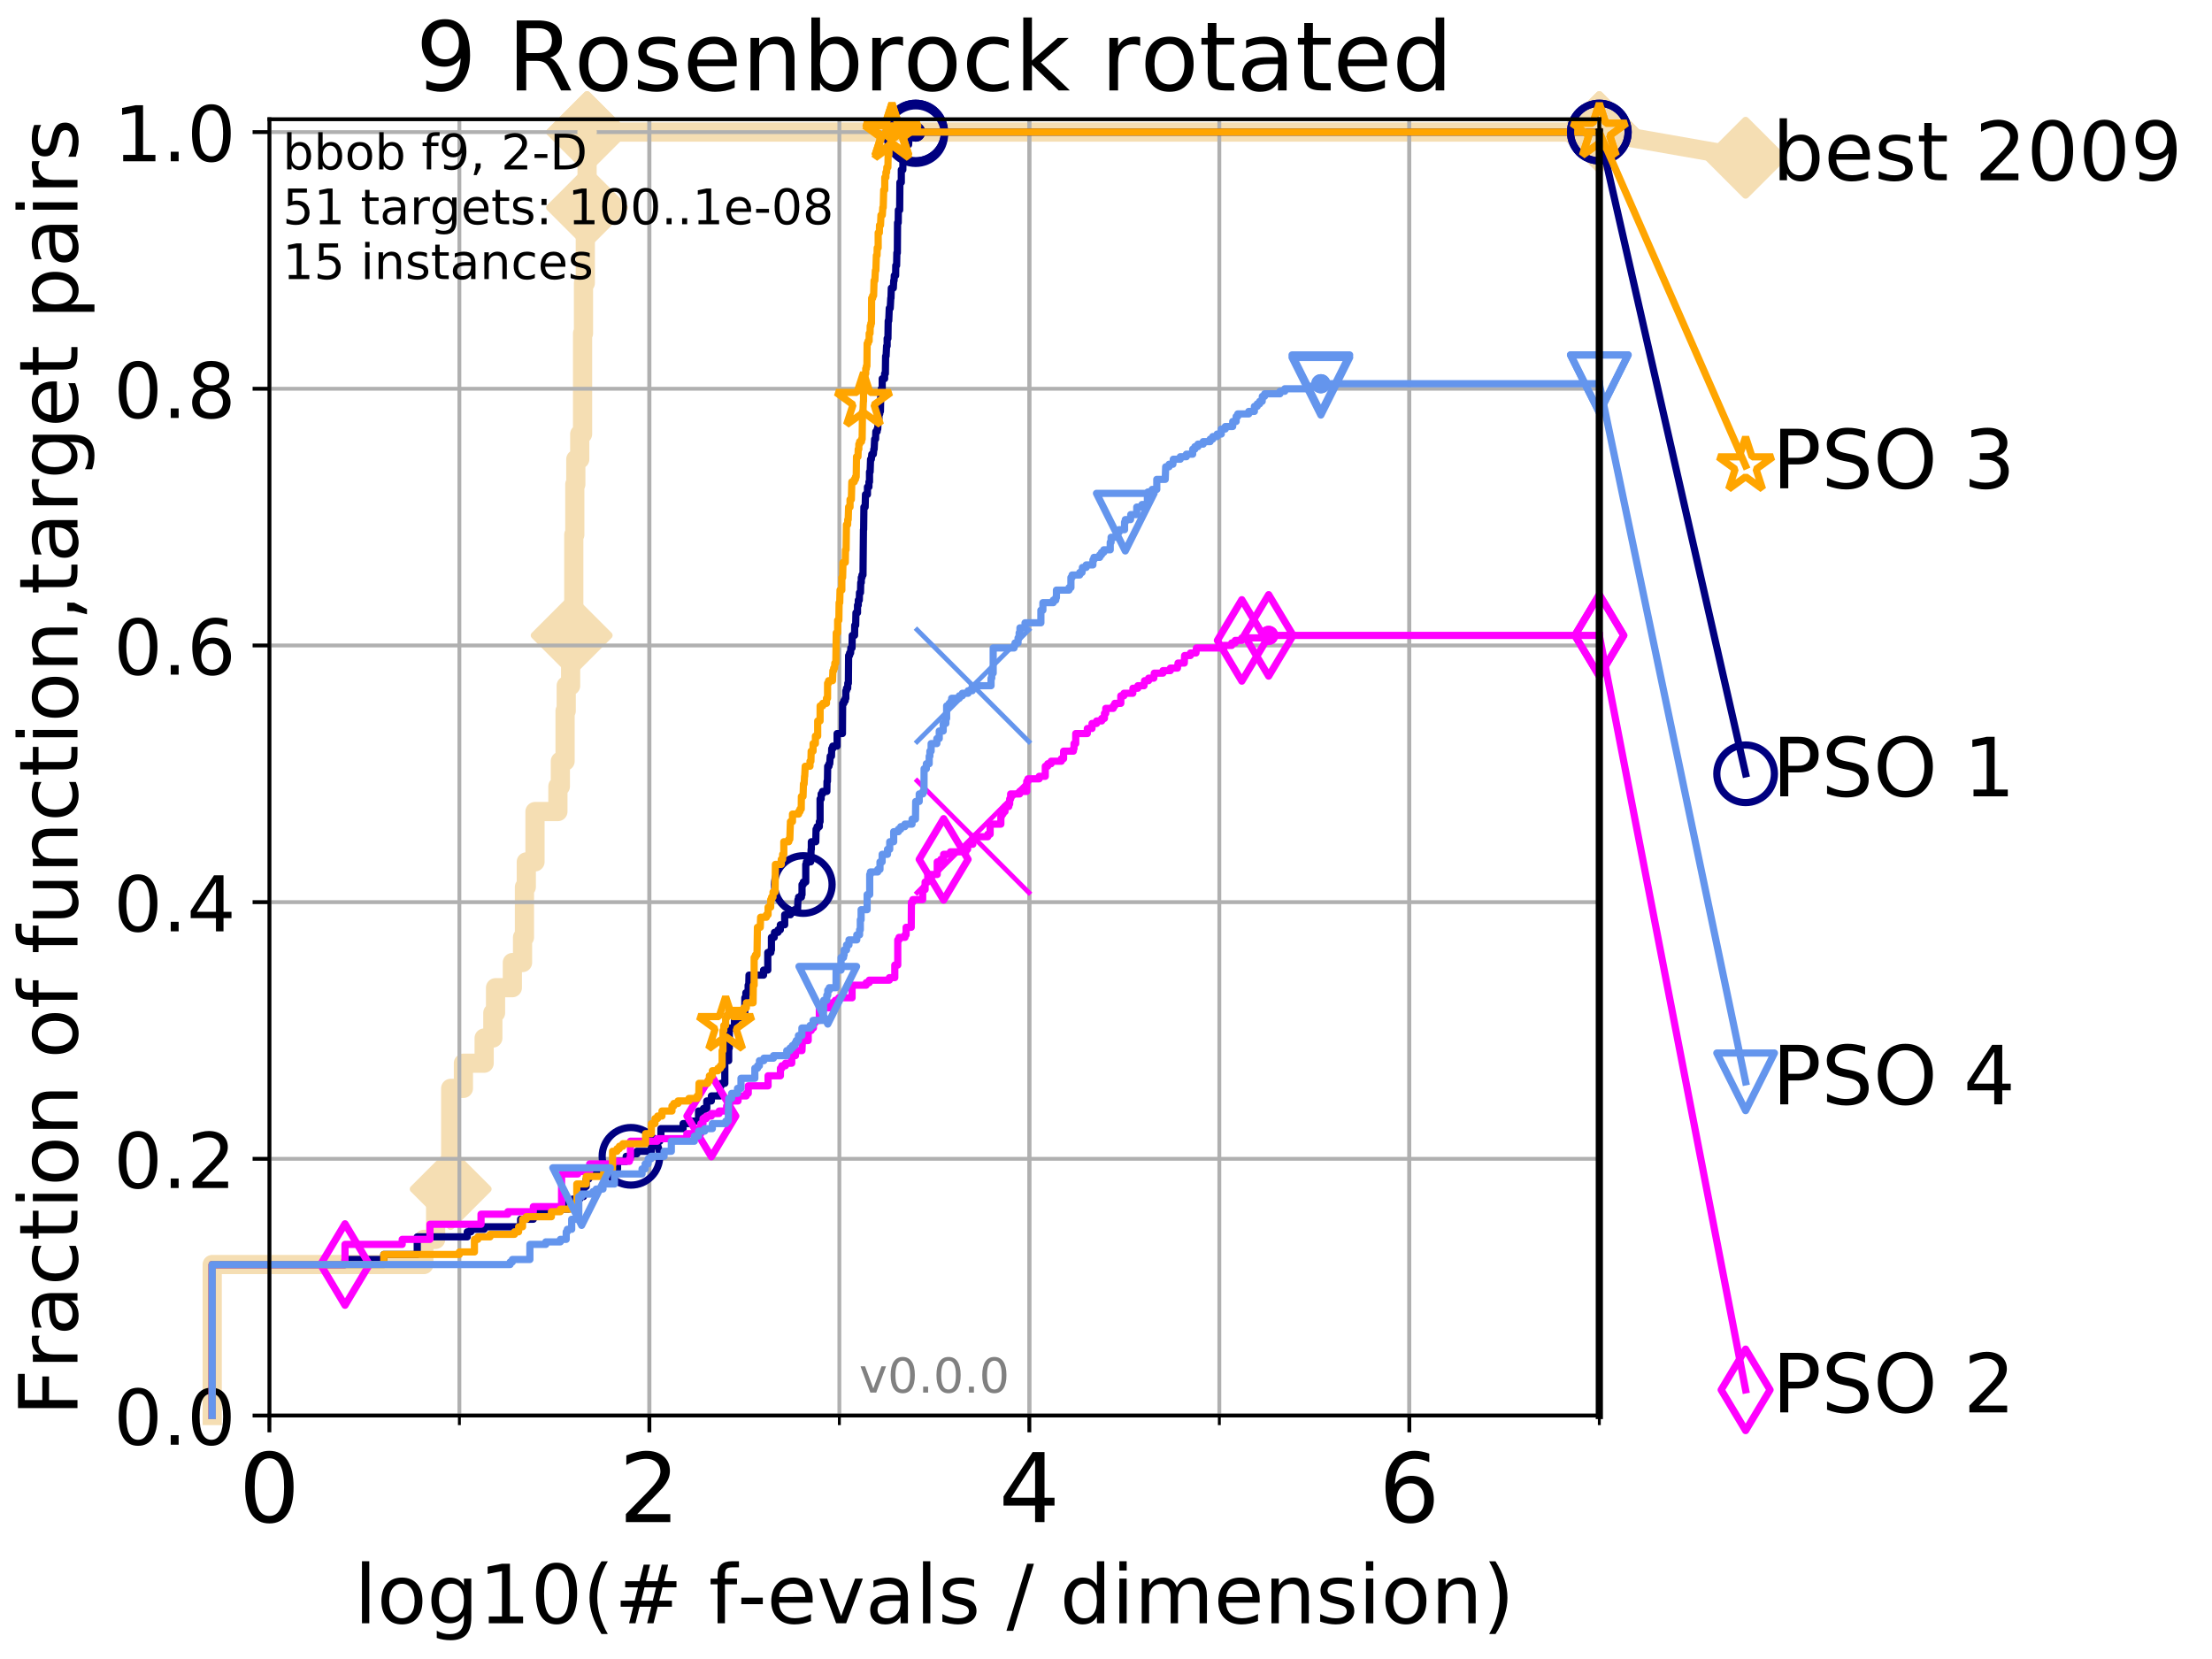 <?xml version="1.0" encoding="utf-8" standalone="no"?>
<!DOCTYPE svg PUBLIC "-//W3C//DTD SVG 1.1//EN"
  "http://www.w3.org/Graphics/SVG/1.1/DTD/svg11.dtd">
<!-- Created with matplotlib (http://matplotlib.org/) -->
<svg height="345.6pt" version="1.1" viewBox="0 0 460.8 345.6" width="460.8pt" xmlns="http://www.w3.org/2000/svg" xmlns:xlink="http://www.w3.org/1999/xlink">
 <defs>
  <style type="text/css">
*{stroke-linecap:butt;stroke-linejoin:round;}
  </style>
 </defs>
 <g id="figure_1">
  <g id="patch_1">
   <path d="M 0 345.6 
L 460.8 345.6 
L 460.8 0 
L 0 0 
z
" style="fill:#ffffff;"/>
  </g>
  <g id="axes_1">
   <g id="patch_2">
    <path d="M 56.12 294.88 
L 333.168 294.88 
L 333.168 24.84 
L 56.12 24.84 
z
" style="fill:#ffffff;"/>
   </g>
   <g id="line2d_1">
    <path d="M 44.206 294.88 
L 44.206 263.425 
L 88.294 263.425 
L 88.294 258.183 
L 90.753 258.183 
L 90.753 247.698 
L 93.887 247.698 
L 93.887 226.728 
L 96.537 226.728 
L 96.537 221.485 
L 100.857 221.485 
L 100.857 216.243 
L 102.668 216.243 
L 102.668 211 
L 103.231 211 
L 103.231 205.758 
L 106.731 205.758 
L 106.731 200.515 
L 108.856 200.515 
L 108.856 195.273 
L 109.251 195.273 
L 109.251 184.788 
L 109.637 184.788 
L 109.637 179.546 
L 111.448 179.546 
L 111.448 169.061 
L 116.22 169.061 
L 116.22 163.818 
L 116.733 163.818 
L 116.733 158.576 
L 117.716 158.576 
L 117.716 148.091 
L 117.953 148.091 
L 117.953 142.848 
L 118.87 142.848 
L 118.87 132.363 
L 119.092 132.363 
L 119.092 127.121 
L 119.527 127.121 
L 119.527 111.393 
L 119.74 111.393 
L 119.74 100.908 
L 119.951 100.908 
L 119.951 95.666 
L 120.77 95.666 
L 120.77 90.423 
L 121.359 90.423 
L 121.359 69.453 
L 121.551 69.453 
L 121.551 58.969 
L 121.929 58.969 
L 121.929 48.484 
L 122.115 48.484 
L 122.115 43.241 
L 122.299 43.241 
L 122.299 27.514 
L 333.168 27.514 
" style="fill:none;stroke:#f5deb3;stroke-linecap:square;stroke-width:4;"/>
   </g>
   <g id="line2d_2">
    <defs>
     <path d="M -0 7.778 
L 7.778 0 
L 0 -7.778 
L -7.778 -0 
z
" id="m58a4fb4193" style="stroke:#f5deb3;stroke-linejoin:miter;stroke-width:1.5;"/>
    </defs>
    <g>
     <use style="fill:#f5deb3;stroke:#f5deb3;stroke-linejoin:miter;stroke-width:1.5;" x="93.887" xlink:href="#m58a4fb4193" y="247.698"/>
     <use style="fill:#f5deb3;stroke:#f5deb3;stroke-linejoin:miter;stroke-width:1.5;" x="119.092" xlink:href="#m58a4fb4193" y="132.363"/>
     <use style="fill:#f5deb3;stroke:#f5deb3;stroke-linejoin:miter;stroke-width:1.5;" x="122.299" xlink:href="#m58a4fb4193" y="43.241"/>
     <use style="fill:#f5deb3;stroke:#f5deb3;stroke-linejoin:miter;stroke-width:1.5;" x="122.299" xlink:href="#m58a4fb4193" y="27.514"/>
     <use style="fill:#f5deb3;stroke:#f5deb3;stroke-linejoin:miter;stroke-width:1.5;" x="122.299" xlink:href="#m58a4fb4193" y="27.514"/>
     <use style="fill:#f5deb3;stroke:#f5deb3;stroke-linejoin:miter;stroke-width:1.5;" x="333.168" xlink:href="#m58a4fb4193" y="27.514"/>
    </g>
   </g>
   <g id="line2d_3">
    <path style="fill:none;stroke:#f5deb3;stroke-linecap:square;stroke-width:4;"/>
    <g/>
   </g>
   <g id="line2d_4">
    <path d="M 333.168 27.514 
L 363.643 32.861 
" style="fill:none;stroke:#f5deb3;stroke-linecap:square;stroke-width:4;"/>
    <g>
     <use style="fill:#f5deb3;stroke:#f5deb3;stroke-linejoin:miter;stroke-width:1.5;" x="333.168" xlink:href="#m58a4fb4193" y="27.514"/>
     <use style="fill:#f5deb3;stroke:#f5deb3;stroke-linejoin:miter;stroke-width:1.5;" x="363.643" xlink:href="#m58a4fb4193" y="32.861"/>
    </g>
   </g>
   <g id="matplotlib.axis_1">
    <g id="xtick_1">
     <g id="line2d_5">
      <path clip-path="url(#pafc424dce3)" d="M 56.12 294.88 
L 56.12 24.84 
" style="fill:none;stroke:#b0b0b0;stroke-linecap:square;stroke-width:0.8;"/>
     </g>
     <g id="line2d_6">
      <defs>
       <path d="M 0 0 
L 0 3.5 
" id="mafb024b6ff" style="stroke:#000000;stroke-width:0.8;"/>
      </defs>
      <g>
       <use style="stroke:#000000;stroke-width:0.8;" x="56.12" xlink:href="#mafb024b6ff" y="294.88"/>
      </g>
     </g>
     <g id="text_1">
      <!-- 0 -->
      <defs>
       <path d="M 31.781 66.406 
Q 24.172 66.406 20.328 58.906 
Q 16.5 51.422 16.5 36.375 
Q 16.5 21.391 20.328 13.891 
Q 24.172 6.391 31.781 6.391 
Q 39.453 6.391 43.281 13.891 
Q 47.125 21.391 47.125 36.375 
Q 47.125 51.422 43.281 58.906 
Q 39.453 66.406 31.781 66.406 
z
M 31.781 74.219 
Q 44.047 74.219 50.516 64.516 
Q 56.984 54.828 56.984 36.375 
Q 56.984 17.969 50.516 8.266 
Q 44.047 -1.422 31.781 -1.422 
Q 19.531 -1.422 13.062 8.266 
Q 6.594 17.969 6.594 36.375 
Q 6.594 54.828 13.062 64.516 
Q 19.531 74.219 31.781 74.219 
z
" id="DejaVuSans-30"/>
      </defs>
      <g transform="translate(49.758 317.077)scale(0.2 -0.2)">
       <use xlink:href="#DejaVuSans-30"/>
      </g>
     </g>
    </g>
    <g id="xtick_2">
     <g id="line2d_7">
      <path clip-path="url(#pafc424dce3)" d="M 135.277 294.88 
L 135.277 24.84 
" style="fill:none;stroke:#b0b0b0;stroke-linecap:square;stroke-width:0.8;"/>
     </g>
     <g id="line2d_8">
      <g>
       <use style="stroke:#000000;stroke-width:0.8;" x="135.277" xlink:href="#mafb024b6ff" y="294.88"/>
      </g>
     </g>
     <g id="text_2">
      <!-- 2 -->
      <defs>
       <path d="M 19.188 8.297 
L 53.609 8.297 
L 53.609 0 
L 7.328 0 
L 7.328 8.297 
Q 12.938 14.109 22.625 23.891 
Q 32.328 33.688 34.812 36.531 
Q 39.547 41.844 41.422 45.531 
Q 43.312 49.219 43.312 52.781 
Q 43.312 58.594 39.234 62.25 
Q 35.156 65.922 28.609 65.922 
Q 23.969 65.922 18.812 64.312 
Q 13.672 62.703 7.812 59.422 
L 7.812 69.391 
Q 13.766 71.781 18.938 73 
Q 24.125 74.219 28.422 74.219 
Q 39.75 74.219 46.484 68.547 
Q 53.219 62.891 53.219 53.422 
Q 53.219 48.922 51.531 44.891 
Q 49.859 40.875 45.406 35.406 
Q 44.188 33.984 37.641 27.219 
Q 31.109 20.453 19.188 8.297 
z
" id="DejaVuSans-32"/>
      </defs>
      <g transform="translate(128.914 317.077)scale(0.2 -0.2)">
       <use xlink:href="#DejaVuSans-32"/>
      </g>
     </g>
    </g>
    <g id="xtick_3">
     <g id="line2d_9">
      <path clip-path="url(#pafc424dce3)" d="M 214.433 294.88 
L 214.433 24.84 
" style="fill:none;stroke:#b0b0b0;stroke-linecap:square;stroke-width:0.8;"/>
     </g>
     <g id="line2d_10">
      <g>
       <use style="stroke:#000000;stroke-width:0.8;" x="214.433" xlink:href="#mafb024b6ff" y="294.88"/>
      </g>
     </g>
     <g id="text_3">
      <!-- 4 -->
      <defs>
       <path d="M 37.797 64.312 
L 12.891 25.391 
L 37.797 25.391 
z
M 35.203 72.906 
L 47.609 72.906 
L 47.609 25.391 
L 58.016 25.391 
L 58.016 17.188 
L 47.609 17.188 
L 47.609 0 
L 37.797 0 
L 37.797 17.188 
L 4.891 17.188 
L 4.891 26.703 
z
" id="DejaVuSans-34"/>
      </defs>
      <g transform="translate(208.071 317.077)scale(0.2 -0.2)">
       <use xlink:href="#DejaVuSans-34"/>
      </g>
     </g>
    </g>
    <g id="xtick_4">
     <g id="line2d_11">
      <path clip-path="url(#pafc424dce3)" d="M 293.59 294.88 
L 293.59 24.84 
" style="fill:none;stroke:#b0b0b0;stroke-linecap:square;stroke-width:0.8;"/>
     </g>
     <g id="line2d_12">
      <g>
       <use style="stroke:#000000;stroke-width:0.8;" x="293.59" xlink:href="#mafb024b6ff" y="294.88"/>
      </g>
     </g>
     <g id="text_4">
      <!-- 6 -->
      <defs>
       <path d="M 33.016 40.375 
Q 26.375 40.375 22.484 35.828 
Q 18.609 31.297 18.609 23.391 
Q 18.609 15.531 22.484 10.953 
Q 26.375 6.391 33.016 6.391 
Q 39.656 6.391 43.531 10.953 
Q 47.406 15.531 47.406 23.391 
Q 47.406 31.297 43.531 35.828 
Q 39.656 40.375 33.016 40.375 
z
M 52.594 71.297 
L 52.594 62.312 
Q 48.875 64.062 45.094 64.984 
Q 41.312 65.922 37.594 65.922 
Q 27.828 65.922 22.672 59.328 
Q 17.531 52.734 16.797 39.406 
Q 19.672 43.656 24.016 45.922 
Q 28.375 48.188 33.594 48.188 
Q 44.578 48.188 50.953 41.516 
Q 57.328 34.859 57.328 23.391 
Q 57.328 12.156 50.688 5.359 
Q 44.047 -1.422 33.016 -1.422 
Q 20.359 -1.422 13.672 8.266 
Q 6.984 17.969 6.984 36.375 
Q 6.984 53.656 15.188 63.938 
Q 23.391 74.219 37.203 74.219 
Q 40.922 74.219 44.703 73.484 
Q 48.484 72.75 52.594 71.297 
z
" id="DejaVuSans-36"/>
      </defs>
      <g transform="translate(287.227 317.077)scale(0.2 -0.2)">
       <use xlink:href="#DejaVuSans-36"/>
      </g>
     </g>
    </g>
    <g id="xtick_5">
     <g id="line2d_13">
      <path clip-path="url(#pafc424dce3)" d="M 56.12 294.88 
L 56.12 24.84 
" style="fill:none;stroke:#b0b0b0;stroke-linecap:square;stroke-width:0.8;"/>
     </g>
     <g id="line2d_14">
      <defs>
       <path d="M 0 0 
L 0 2 
" id="m9aa3b157c2" style="stroke:#000000;stroke-width:0.6;"/>
      </defs>
      <g>
       <use style="stroke:#000000;stroke-width:0.6;" x="56.12" xlink:href="#m9aa3b157c2" y="294.88"/>
      </g>
     </g>
    </g>
    <g id="xtick_6">
     <g id="line2d_15">
      <path clip-path="url(#pafc424dce3)" d="M 95.698 294.88 
L 95.698 24.84 
" style="fill:none;stroke:#b0b0b0;stroke-linecap:square;stroke-width:0.8;"/>
     </g>
     <g id="line2d_16">
      <g>
       <use style="stroke:#000000;stroke-width:0.6;" x="95.698" xlink:href="#m9aa3b157c2" y="294.88"/>
      </g>
     </g>
    </g>
    <g id="xtick_7">
     <g id="line2d_17">
      <path clip-path="url(#pafc424dce3)" d="M 135.277 294.88 
L 135.277 24.84 
" style="fill:none;stroke:#b0b0b0;stroke-linecap:square;stroke-width:0.8;"/>
     </g>
     <g id="line2d_18">
      <g>
       <use style="stroke:#000000;stroke-width:0.6;" x="135.277" xlink:href="#m9aa3b157c2" y="294.88"/>
      </g>
     </g>
    </g>
    <g id="xtick_8">
     <g id="line2d_19">
      <path clip-path="url(#pafc424dce3)" d="M 174.855 294.88 
L 174.855 24.84 
" style="fill:none;stroke:#b0b0b0;stroke-linecap:square;stroke-width:0.8;"/>
     </g>
     <g id="line2d_20">
      <g>
       <use style="stroke:#000000;stroke-width:0.6;" x="174.855" xlink:href="#m9aa3b157c2" y="294.88"/>
      </g>
     </g>
    </g>
    <g id="xtick_9">
     <g id="line2d_21">
      <path clip-path="url(#pafc424dce3)" d="M 214.433 294.88 
L 214.433 24.84 
" style="fill:none;stroke:#b0b0b0;stroke-linecap:square;stroke-width:0.8;"/>
     </g>
     <g id="line2d_22">
      <g>
       <use style="stroke:#000000;stroke-width:0.6;" x="214.433" xlink:href="#m9aa3b157c2" y="294.88"/>
      </g>
     </g>
    </g>
    <g id="xtick_10">
     <g id="line2d_23">
      <path clip-path="url(#pafc424dce3)" d="M 254.011 294.88 
L 254.011 24.84 
" style="fill:none;stroke:#b0b0b0;stroke-linecap:square;stroke-width:0.8;"/>
     </g>
     <g id="line2d_24">
      <g>
       <use style="stroke:#000000;stroke-width:0.6;" x="254.011" xlink:href="#m9aa3b157c2" y="294.88"/>
      </g>
     </g>
    </g>
    <g id="xtick_11">
     <g id="line2d_25">
      <path clip-path="url(#pafc424dce3)" d="M 293.59 294.88 
L 293.59 24.84 
" style="fill:none;stroke:#b0b0b0;stroke-linecap:square;stroke-width:0.8;"/>
     </g>
     <g id="line2d_26">
      <g>
       <use style="stroke:#000000;stroke-width:0.6;" x="293.59" xlink:href="#m9aa3b157c2" y="294.88"/>
      </g>
     </g>
    </g>
    <g id="xtick_12">
     <g id="line2d_27">
      <path clip-path="url(#pafc424dce3)" d="M 333.168 294.88 
L 333.168 24.84 
" style="fill:none;stroke:#b0b0b0;stroke-linecap:square;stroke-width:0.8;"/>
     </g>
     <g id="line2d_28">
      <g>
       <use style="stroke:#000000;stroke-width:0.6;" x="333.168" xlink:href="#m9aa3b157c2" y="294.88"/>
      </g>
     </g>
    </g>
    <g id="text_5">
     <!-- log10(# f-evals / dimension) -->
     <defs>
      <path d="M 9.422 75.984 
L 18.406 75.984 
L 18.406 0 
L 9.422 0 
z
" id="DejaVuSans-6c"/>
      <path d="M 30.609 48.391 
Q 23.391 48.391 19.188 42.75 
Q 14.984 37.109 14.984 27.297 
Q 14.984 17.484 19.156 11.844 
Q 23.344 6.203 30.609 6.203 
Q 37.797 6.203 41.984 11.859 
Q 46.188 17.531 46.188 27.297 
Q 46.188 37.016 41.984 42.703 
Q 37.797 48.391 30.609 48.391 
z
M 30.609 56 
Q 42.328 56 49.016 48.375 
Q 55.719 40.766 55.719 27.297 
Q 55.719 13.875 49.016 6.219 
Q 42.328 -1.422 30.609 -1.422 
Q 18.844 -1.422 12.172 6.219 
Q 5.516 13.875 5.516 27.297 
Q 5.516 40.766 12.172 48.375 
Q 18.844 56 30.609 56 
z
" id="DejaVuSans-6f"/>
      <path d="M 45.406 27.984 
Q 45.406 37.75 41.375 43.109 
Q 37.359 48.484 30.078 48.484 
Q 22.859 48.484 18.828 43.109 
Q 14.797 37.75 14.797 27.984 
Q 14.797 18.266 18.828 12.891 
Q 22.859 7.516 30.078 7.516 
Q 37.359 7.516 41.375 12.891 
Q 45.406 18.266 45.406 27.984 
z
M 54.391 6.781 
Q 54.391 -7.172 48.188 -13.984 
Q 42 -20.797 29.203 -20.797 
Q 24.469 -20.797 20.266 -20.094 
Q 16.062 -19.391 12.109 -17.922 
L 12.109 -9.188 
Q 16.062 -11.328 19.922 -12.344 
Q 23.781 -13.375 27.781 -13.375 
Q 36.625 -13.375 41.016 -8.766 
Q 45.406 -4.156 45.406 5.172 
L 45.406 9.625 
Q 42.625 4.781 38.281 2.391 
Q 33.938 0 27.875 0 
Q 17.828 0 11.672 7.656 
Q 5.516 15.328 5.516 27.984 
Q 5.516 40.672 11.672 48.328 
Q 17.828 56 27.875 56 
Q 33.938 56 38.281 53.609 
Q 42.625 51.219 45.406 46.391 
L 45.406 54.688 
L 54.391 54.688 
z
" id="DejaVuSans-67"/>
      <path d="M 12.406 8.297 
L 28.516 8.297 
L 28.516 63.922 
L 10.984 60.406 
L 10.984 69.391 
L 28.422 72.906 
L 38.281 72.906 
L 38.281 8.297 
L 54.391 8.297 
L 54.391 0 
L 12.406 0 
z
" id="DejaVuSans-31"/>
      <path d="M 31 75.875 
Q 24.469 64.656 21.281 53.656 
Q 18.109 42.672 18.109 31.391 
Q 18.109 20.125 21.312 9.062 
Q 24.516 -2 31 -13.188 
L 23.188 -13.188 
Q 15.875 -1.703 12.234 9.375 
Q 8.594 20.453 8.594 31.391 
Q 8.594 42.281 12.203 53.312 
Q 15.828 64.359 23.188 75.875 
z
" id="DejaVuSans-28"/>
      <path d="M 51.125 44 
L 36.922 44 
L 32.812 27.688 
L 47.125 27.688 
z
M 43.797 71.781 
L 38.719 51.516 
L 52.984 51.516 
L 58.109 71.781 
L 65.922 71.781 
L 60.891 51.516 
L 76.125 51.516 
L 76.125 44 
L 58.984 44 
L 54.984 27.688 
L 70.516 27.688 
L 70.516 20.219 
L 53.078 20.219 
L 48 0 
L 40.188 0 
L 45.219 20.219 
L 30.906 20.219 
L 25.875 0 
L 18.016 0 
L 23.094 20.219 
L 7.719 20.219 
L 7.719 27.688 
L 24.906 27.688 
L 29 44 
L 13.281 44 
L 13.281 51.516 
L 30.906 51.516 
L 35.891 71.781 
z
" id="DejaVuSans-23"/>
      <path id="DejaVuSans-20"/>
      <path d="M 37.109 75.984 
L 37.109 68.5 
L 28.516 68.5 
Q 23.688 68.5 21.797 66.547 
Q 19.922 64.594 19.922 59.516 
L 19.922 54.688 
L 34.719 54.688 
L 34.719 47.703 
L 19.922 47.703 
L 19.922 0 
L 10.891 0 
L 10.891 47.703 
L 2.297 47.703 
L 2.297 54.688 
L 10.891 54.688 
L 10.891 58.5 
Q 10.891 67.625 15.141 71.797 
Q 19.391 75.984 28.609 75.984 
z
" id="DejaVuSans-66"/>
      <path d="M 4.891 31.391 
L 31.203 31.391 
L 31.203 23.391 
L 4.891 23.391 
z
" id="DejaVuSans-2d"/>
      <path d="M 56.203 29.594 
L 56.203 25.203 
L 14.891 25.203 
Q 15.484 15.922 20.484 11.062 
Q 25.484 6.203 34.422 6.203 
Q 39.594 6.203 44.453 7.469 
Q 49.312 8.734 54.109 11.281 
L 54.109 2.781 
Q 49.266 0.734 44.188 -0.344 
Q 39.109 -1.422 33.891 -1.422 
Q 20.797 -1.422 13.156 6.188 
Q 5.516 13.812 5.516 26.812 
Q 5.516 40.234 12.766 48.109 
Q 20.016 56 32.328 56 
Q 43.359 56 49.781 48.891 
Q 56.203 41.797 56.203 29.594 
z
M 47.219 32.234 
Q 47.125 39.594 43.094 43.984 
Q 39.062 48.391 32.422 48.391 
Q 24.906 48.391 20.391 44.141 
Q 15.875 39.891 15.188 32.172 
z
" id="DejaVuSans-65"/>
      <path d="M 2.984 54.688 
L 12.5 54.688 
L 29.594 8.797 
L 46.688 54.688 
L 56.203 54.688 
L 35.688 0 
L 23.484 0 
z
" id="DejaVuSans-76"/>
      <path d="M 34.281 27.484 
Q 23.391 27.484 19.188 25 
Q 14.984 22.516 14.984 16.5 
Q 14.984 11.719 18.141 8.906 
Q 21.297 6.109 26.703 6.109 
Q 34.188 6.109 38.703 11.406 
Q 43.219 16.703 43.219 25.484 
L 43.219 27.484 
z
M 52.203 31.203 
L 52.203 0 
L 43.219 0 
L 43.219 8.297 
Q 40.141 3.328 35.547 0.953 
Q 30.953 -1.422 24.312 -1.422 
Q 15.922 -1.422 10.953 3.297 
Q 6 8.016 6 15.922 
Q 6 25.141 12.172 29.828 
Q 18.359 34.516 30.609 34.516 
L 43.219 34.516 
L 43.219 35.406 
Q 43.219 41.609 39.141 45 
Q 35.062 48.391 27.688 48.391 
Q 23 48.391 18.547 47.266 
Q 14.109 46.141 10.016 43.891 
L 10.016 52.203 
Q 14.938 54.109 19.578 55.047 
Q 24.219 56 28.609 56 
Q 40.484 56 46.344 49.844 
Q 52.203 43.703 52.203 31.203 
z
" id="DejaVuSans-61"/>
      <path d="M 44.281 53.078 
L 44.281 44.578 
Q 40.484 46.531 36.375 47.5 
Q 32.281 48.484 27.875 48.484 
Q 21.188 48.484 17.844 46.438 
Q 14.5 44.391 14.5 40.281 
Q 14.5 37.156 16.891 35.375 
Q 19.281 33.594 26.516 31.984 
L 29.594 31.297 
Q 39.156 29.25 43.188 25.516 
Q 47.219 21.781 47.219 15.094 
Q 47.219 7.469 41.188 3.016 
Q 35.156 -1.422 24.609 -1.422 
Q 20.219 -1.422 15.453 -0.562 
Q 10.688 0.297 5.422 2 
L 5.422 11.281 
Q 10.406 8.688 15.234 7.391 
Q 20.062 6.109 24.812 6.109 
Q 31.156 6.109 34.562 8.281 
Q 37.984 10.453 37.984 14.406 
Q 37.984 18.062 35.516 20.016 
Q 33.062 21.969 24.703 23.781 
L 21.578 24.516 
Q 13.234 26.266 9.516 29.906 
Q 5.812 33.547 5.812 39.891 
Q 5.812 47.609 11.281 51.797 
Q 16.75 56 26.812 56 
Q 31.781 56 36.172 55.266 
Q 40.578 54.547 44.281 53.078 
z
" id="DejaVuSans-73"/>
      <path d="M 25.391 72.906 
L 33.688 72.906 
L 8.297 -9.281 
L 0 -9.281 
z
" id="DejaVuSans-2f"/>
      <path d="M 45.406 46.391 
L 45.406 75.984 
L 54.391 75.984 
L 54.391 0 
L 45.406 0 
L 45.406 8.203 
Q 42.578 3.328 38.25 0.953 
Q 33.938 -1.422 27.875 -1.422 
Q 17.969 -1.422 11.734 6.484 
Q 5.516 14.406 5.516 27.297 
Q 5.516 40.188 11.734 48.094 
Q 17.969 56 27.875 56 
Q 33.938 56 38.25 53.625 
Q 42.578 51.266 45.406 46.391 
z
M 14.797 27.297 
Q 14.797 17.391 18.875 11.75 
Q 22.953 6.109 30.078 6.109 
Q 37.203 6.109 41.297 11.75 
Q 45.406 17.391 45.406 27.297 
Q 45.406 37.203 41.297 42.844 
Q 37.203 48.484 30.078 48.484 
Q 22.953 48.484 18.875 42.844 
Q 14.797 37.203 14.797 27.297 
z
" id="DejaVuSans-64"/>
      <path d="M 9.422 54.688 
L 18.406 54.688 
L 18.406 0 
L 9.422 0 
z
M 9.422 75.984 
L 18.406 75.984 
L 18.406 64.594 
L 9.422 64.594 
z
" id="DejaVuSans-69"/>
      <path d="M 52 44.188 
Q 55.375 50.25 60.062 53.125 
Q 64.75 56 71.094 56 
Q 79.641 56 84.281 50.016 
Q 88.922 44.047 88.922 33.016 
L 88.922 0 
L 79.891 0 
L 79.891 32.719 
Q 79.891 40.578 77.094 44.375 
Q 74.312 48.188 68.609 48.188 
Q 61.625 48.188 57.562 43.547 
Q 53.516 38.922 53.516 30.906 
L 53.516 0 
L 44.484 0 
L 44.484 32.719 
Q 44.484 40.625 41.703 44.406 
Q 38.922 48.188 33.109 48.188 
Q 26.219 48.188 22.156 43.531 
Q 18.109 38.875 18.109 30.906 
L 18.109 0 
L 9.078 0 
L 9.078 54.688 
L 18.109 54.688 
L 18.109 46.188 
Q 21.188 51.219 25.484 53.609 
Q 29.781 56 35.688 56 
Q 41.656 56 45.828 52.969 
Q 50 49.953 52 44.188 
z
" id="DejaVuSans-6d"/>
      <path d="M 54.891 33.016 
L 54.891 0 
L 45.906 0 
L 45.906 32.719 
Q 45.906 40.484 42.875 44.328 
Q 39.844 48.188 33.797 48.188 
Q 26.516 48.188 22.312 43.547 
Q 18.109 38.922 18.109 30.906 
L 18.109 0 
L 9.078 0 
L 9.078 54.688 
L 18.109 54.688 
L 18.109 46.188 
Q 21.344 51.125 25.703 53.562 
Q 30.078 56 35.797 56 
Q 45.219 56 50.047 50.172 
Q 54.891 44.344 54.891 33.016 
z
" id="DejaVuSans-6e"/>
      <path d="M 8.016 75.875 
L 15.828 75.875 
Q 23.141 64.359 26.781 53.312 
Q 30.422 42.281 30.422 31.391 
Q 30.422 20.453 26.781 9.375 
Q 23.141 -1.703 15.828 -13.188 
L 8.016 -13.188 
Q 14.5 -2 17.703 9.062 
Q 20.906 20.125 20.906 31.391 
Q 20.906 42.672 17.703 53.656 
Q 14.5 64.656 8.016 75.875 
z
" id="DejaVuSans-29"/>
     </defs>
     <g transform="translate(73.803 338.154)scale(0.17 -0.17)">
      <use xlink:href="#DejaVuSans-6c"/>
      <use x="27.783" xlink:href="#DejaVuSans-6f"/>
      <use x="88.965" xlink:href="#DejaVuSans-67"/>
      <use x="152.441" xlink:href="#DejaVuSans-31"/>
      <use x="216.064" xlink:href="#DejaVuSans-30"/>
      <use x="279.688" xlink:href="#DejaVuSans-28"/>
      <use x="318.701" xlink:href="#DejaVuSans-23"/>
      <use x="402.49" xlink:href="#DejaVuSans-20"/>
      <use x="434.277" xlink:href="#DejaVuSans-66"/>
      <use x="469.404" xlink:href="#DejaVuSans-2d"/>
      <use x="505.488" xlink:href="#DejaVuSans-65"/>
      <use x="567.012" xlink:href="#DejaVuSans-76"/>
      <use x="626.191" xlink:href="#DejaVuSans-61"/>
      <use x="687.471" xlink:href="#DejaVuSans-6c"/>
      <use x="715.254" xlink:href="#DejaVuSans-73"/>
      <use x="767.354" xlink:href="#DejaVuSans-20"/>
      <use x="799.141" xlink:href="#DejaVuSans-2f"/>
      <use x="832.832" xlink:href="#DejaVuSans-20"/>
      <use x="864.619" xlink:href="#DejaVuSans-64"/>
      <use x="928.096" xlink:href="#DejaVuSans-69"/>
      <use x="955.879" xlink:href="#DejaVuSans-6d"/>
      <use x="1053.291" xlink:href="#DejaVuSans-65"/>
      <use x="1114.814" xlink:href="#DejaVuSans-6e"/>
      <use x="1178.193" xlink:href="#DejaVuSans-73"/>
      <use x="1230.293" xlink:href="#DejaVuSans-69"/>
      <use x="1258.076" xlink:href="#DejaVuSans-6f"/>
      <use x="1319.258" xlink:href="#DejaVuSans-6e"/>
      <use x="1382.637" xlink:href="#DejaVuSans-29"/>
     </g>
    </g>
   </g>
   <g id="matplotlib.axis_2">
    <g id="ytick_1">
     <g id="line2d_29">
      <path clip-path="url(#pafc424dce3)" d="M 56.12 294.88 
L 333.168 294.88 
" style="fill:none;stroke:#b0b0b0;stroke-linecap:square;stroke-width:0.8;"/>
     </g>
     <g id="line2d_30">
      <defs>
       <path d="M 0 0 
L -3.5 0 
" id="m2165bbfb79" style="stroke:#000000;stroke-width:0.8;"/>
      </defs>
      <g>
       <use style="stroke:#000000;stroke-width:0.8;" x="56.12" xlink:href="#m2165bbfb79" y="294.88"/>
      </g>
     </g>
     <g id="text_6">
      <!-- 0.0 -->
      <defs>
       <path d="M 10.688 12.406 
L 21 12.406 
L 21 0 
L 10.688 0 
z
" id="DejaVuSans-2e"/>
      </defs>
      <g transform="translate(23.675 300.959)scale(0.16 -0.16)">
       <use xlink:href="#DejaVuSans-30"/>
       <use x="63.623" xlink:href="#DejaVuSans-2e"/>
       <use x="95.41" xlink:href="#DejaVuSans-30"/>
      </g>
     </g>
    </g>
    <g id="ytick_2">
     <g id="line2d_31">
      <path clip-path="url(#pafc424dce3)" d="M 56.12 241.407 
L 333.168 241.407 
" style="fill:none;stroke:#b0b0b0;stroke-linecap:square;stroke-width:0.8;"/>
     </g>
     <g id="line2d_32">
      <g>
       <use style="stroke:#000000;stroke-width:0.8;" x="56.12" xlink:href="#m2165bbfb79" y="241.407"/>
      </g>
     </g>
     <g id="text_7">
      <!-- 0.2 -->
      <g transform="translate(23.675 247.485)scale(0.16 -0.16)">
       <use xlink:href="#DejaVuSans-30"/>
       <use x="63.623" xlink:href="#DejaVuSans-2e"/>
       <use x="95.41" xlink:href="#DejaVuSans-32"/>
      </g>
     </g>
    </g>
    <g id="ytick_3">
     <g id="line2d_33">
      <path clip-path="url(#pafc424dce3)" d="M 56.12 187.933 
L 333.168 187.933 
" style="fill:none;stroke:#b0b0b0;stroke-linecap:square;stroke-width:0.8;"/>
     </g>
     <g id="line2d_34">
      <g>
       <use style="stroke:#000000;stroke-width:0.8;" x="56.12" xlink:href="#m2165bbfb79" y="187.933"/>
      </g>
     </g>
     <g id="text_8">
      <!-- 0.4 -->
      <g transform="translate(23.675 194.012)scale(0.16 -0.16)">
       <use xlink:href="#DejaVuSans-30"/>
       <use x="63.623" xlink:href="#DejaVuSans-2e"/>
       <use x="95.41" xlink:href="#DejaVuSans-34"/>
      </g>
     </g>
    </g>
    <g id="ytick_4">
     <g id="line2d_35">
      <path clip-path="url(#pafc424dce3)" d="M 56.12 134.46 
L 333.168 134.46 
" style="fill:none;stroke:#b0b0b0;stroke-linecap:square;stroke-width:0.8;"/>
     </g>
     <g id="line2d_36">
      <g>
       <use style="stroke:#000000;stroke-width:0.8;" x="56.12" xlink:href="#m2165bbfb79" y="134.46"/>
      </g>
     </g>
     <g id="text_9">
      <!-- 0.6 -->
      <g transform="translate(23.675 140.539)scale(0.16 -0.16)">
       <use xlink:href="#DejaVuSans-30"/>
       <use x="63.623" xlink:href="#DejaVuSans-2e"/>
       <use x="95.41" xlink:href="#DejaVuSans-36"/>
      </g>
     </g>
    </g>
    <g id="ytick_5">
     <g id="line2d_37">
      <path clip-path="url(#pafc424dce3)" d="M 56.12 80.987 
L 333.168 80.987 
" style="fill:none;stroke:#b0b0b0;stroke-linecap:square;stroke-width:0.8;"/>
     </g>
     <g id="line2d_38">
      <g>
       <use style="stroke:#000000;stroke-width:0.8;" x="56.12" xlink:href="#m2165bbfb79" y="80.987"/>
      </g>
     </g>
     <g id="text_10">
      <!-- 0.8 -->
      <defs>
       <path d="M 31.781 34.625 
Q 24.75 34.625 20.719 30.859 
Q 16.703 27.094 16.703 20.516 
Q 16.703 13.922 20.719 10.156 
Q 24.75 6.391 31.781 6.391 
Q 38.812 6.391 42.859 10.172 
Q 46.922 13.969 46.922 20.516 
Q 46.922 27.094 42.891 30.859 
Q 38.875 34.625 31.781 34.625 
z
M 21.922 38.812 
Q 15.578 40.375 12.031 44.719 
Q 8.5 49.078 8.5 55.328 
Q 8.5 64.062 14.719 69.141 
Q 20.953 74.219 31.781 74.219 
Q 42.672 74.219 48.875 69.141 
Q 55.078 64.062 55.078 55.328 
Q 55.078 49.078 51.531 44.719 
Q 48 40.375 41.703 38.812 
Q 48.828 37.156 52.797 32.312 
Q 56.781 27.484 56.781 20.516 
Q 56.781 9.906 50.312 4.234 
Q 43.844 -1.422 31.781 -1.422 
Q 19.734 -1.422 13.25 4.234 
Q 6.781 9.906 6.781 20.516 
Q 6.781 27.484 10.781 32.312 
Q 14.797 37.156 21.922 38.812 
z
M 18.312 54.391 
Q 18.312 48.734 21.844 45.562 
Q 25.391 42.391 31.781 42.391 
Q 38.141 42.391 41.719 45.562 
Q 45.312 48.734 45.312 54.391 
Q 45.312 60.062 41.719 63.234 
Q 38.141 66.406 31.781 66.406 
Q 25.391 66.406 21.844 63.234 
Q 18.312 60.062 18.312 54.391 
z
" id="DejaVuSans-38"/>
      </defs>
      <g transform="translate(23.675 87.066)scale(0.16 -0.16)">
       <use xlink:href="#DejaVuSans-30"/>
       <use x="63.623" xlink:href="#DejaVuSans-2e"/>
       <use x="95.41" xlink:href="#DejaVuSans-38"/>
      </g>
     </g>
    </g>
    <g id="ytick_6">
     <g id="line2d_39">
      <path clip-path="url(#pafc424dce3)" d="M 56.12 27.514 
L 333.168 27.514 
" style="fill:none;stroke:#b0b0b0;stroke-linecap:square;stroke-width:0.8;"/>
     </g>
     <g id="line2d_40">
      <g>
       <use style="stroke:#000000;stroke-width:0.8;" x="56.12" xlink:href="#m2165bbfb79" y="27.514"/>
      </g>
     </g>
     <g id="text_11">
      <!-- 1.0 -->
      <g transform="translate(23.675 33.592)scale(0.16 -0.16)">
       <use xlink:href="#DejaVuSans-31"/>
       <use x="63.623" xlink:href="#DejaVuSans-2e"/>
       <use x="95.41" xlink:href="#DejaVuSans-30"/>
      </g>
     </g>
    </g>
    <g id="text_12">
     <!-- Fraction of function,target pairs -->
     <defs>
      <path d="M 9.812 72.906 
L 51.703 72.906 
L 51.703 64.594 
L 19.672 64.594 
L 19.672 43.109 
L 48.578 43.109 
L 48.578 34.812 
L 19.672 34.812 
L 19.672 0 
L 9.812 0 
z
" id="DejaVuSans-46"/>
      <path d="M 41.109 46.297 
Q 39.594 47.172 37.812 47.578 
Q 36.031 48 33.891 48 
Q 26.266 48 22.188 43.047 
Q 18.109 38.094 18.109 28.812 
L 18.109 0 
L 9.078 0 
L 9.078 54.688 
L 18.109 54.688 
L 18.109 46.188 
Q 20.953 51.172 25.484 53.578 
Q 30.031 56 36.531 56 
Q 37.453 56 38.578 55.875 
Q 39.703 55.766 41.062 55.516 
z
" id="DejaVuSans-72"/>
      <path d="M 48.781 52.594 
L 48.781 44.188 
Q 44.969 46.297 41.141 47.344 
Q 37.312 48.391 33.406 48.391 
Q 24.656 48.391 19.812 42.844 
Q 14.984 37.312 14.984 27.297 
Q 14.984 17.281 19.812 11.734 
Q 24.656 6.203 33.406 6.203 
Q 37.312 6.203 41.141 7.25 
Q 44.969 8.297 48.781 10.406 
L 48.781 2.094 
Q 45.016 0.344 40.984 -0.531 
Q 36.969 -1.422 32.422 -1.422 
Q 20.062 -1.422 12.781 6.344 
Q 5.516 14.109 5.516 27.297 
Q 5.516 40.672 12.859 48.328 
Q 20.219 56 33.016 56 
Q 37.156 56 41.109 55.141 
Q 45.062 54.297 48.781 52.594 
z
" id="DejaVuSans-63"/>
      <path d="M 18.312 70.219 
L 18.312 54.688 
L 36.812 54.688 
L 36.812 47.703 
L 18.312 47.703 
L 18.312 18.016 
Q 18.312 11.328 20.141 9.422 
Q 21.969 7.516 27.594 7.516 
L 36.812 7.516 
L 36.812 0 
L 27.594 0 
Q 17.188 0 13.234 3.875 
Q 9.281 7.766 9.281 18.016 
L 9.281 47.703 
L 2.688 47.703 
L 2.688 54.688 
L 9.281 54.688 
L 9.281 70.219 
z
" id="DejaVuSans-74"/>
      <path d="M 8.5 21.578 
L 8.5 54.688 
L 17.484 54.688 
L 17.484 21.922 
Q 17.484 14.156 20.5 10.266 
Q 23.531 6.391 29.594 6.391 
Q 36.859 6.391 41.078 11.031 
Q 45.312 15.672 45.312 23.688 
L 45.312 54.688 
L 54.297 54.688 
L 54.297 0 
L 45.312 0 
L 45.312 8.406 
Q 42.047 3.422 37.719 1 
Q 33.406 -1.422 27.688 -1.422 
Q 18.266 -1.422 13.375 4.438 
Q 8.5 10.297 8.5 21.578 
z
M 31.109 56 
z
" id="DejaVuSans-75"/>
      <path d="M 11.719 12.406 
L 22.016 12.406 
L 22.016 4 
L 14.016 -11.625 
L 7.719 -11.625 
L 11.719 4 
z
" id="DejaVuSans-2c"/>
      <path d="M 18.109 8.203 
L 18.109 -20.797 
L 9.078 -20.797 
L 9.078 54.688 
L 18.109 54.688 
L 18.109 46.391 
Q 20.953 51.266 25.266 53.625 
Q 29.594 56 35.594 56 
Q 45.562 56 51.781 48.094 
Q 58.016 40.188 58.016 27.297 
Q 58.016 14.406 51.781 6.484 
Q 45.562 -1.422 35.594 -1.422 
Q 29.594 -1.422 25.266 0.953 
Q 20.953 3.328 18.109 8.203 
z
M 48.688 27.297 
Q 48.688 37.203 44.609 42.844 
Q 40.531 48.484 33.406 48.484 
Q 26.266 48.484 22.188 42.844 
Q 18.109 37.203 18.109 27.297 
Q 18.109 17.391 22.188 11.75 
Q 26.266 6.109 33.406 6.109 
Q 40.531 6.109 44.609 11.75 
Q 48.688 17.391 48.688 27.297 
z
" id="DejaVuSans-70"/>
     </defs>
     <g transform="translate(16.14 294.999)rotate(-90)scale(0.17 -0.17)">
      <use xlink:href="#DejaVuSans-46"/>
      <use x="57.41" xlink:href="#DejaVuSans-72"/>
      <use x="98.523" xlink:href="#DejaVuSans-61"/>
      <use x="159.803" xlink:href="#DejaVuSans-63"/>
      <use x="214.783" xlink:href="#DejaVuSans-74"/>
      <use x="253.992" xlink:href="#DejaVuSans-69"/>
      <use x="281.775" xlink:href="#DejaVuSans-6f"/>
      <use x="342.957" xlink:href="#DejaVuSans-6e"/>
      <use x="406.336" xlink:href="#DejaVuSans-20"/>
      <use x="438.123" xlink:href="#DejaVuSans-6f"/>
      <use x="499.305" xlink:href="#DejaVuSans-66"/>
      <use x="534.51" xlink:href="#DejaVuSans-20"/>
      <use x="566.297" xlink:href="#DejaVuSans-66"/>
      <use x="601.502" xlink:href="#DejaVuSans-75"/>
      <use x="664.881" xlink:href="#DejaVuSans-6e"/>
      <use x="728.26" xlink:href="#DejaVuSans-63"/>
      <use x="783.24" xlink:href="#DejaVuSans-74"/>
      <use x="822.449" xlink:href="#DejaVuSans-69"/>
      <use x="850.232" xlink:href="#DejaVuSans-6f"/>
      <use x="911.414" xlink:href="#DejaVuSans-6e"/>
      <use x="974.793" xlink:href="#DejaVuSans-2c"/>
      <use x="1006.58" xlink:href="#DejaVuSans-74"/>
      <use x="1045.789" xlink:href="#DejaVuSans-61"/>
      <use x="1107.068" xlink:href="#DejaVuSans-72"/>
      <use x="1148.166" xlink:href="#DejaVuSans-67"/>
      <use x="1211.643" xlink:href="#DejaVuSans-65"/>
      <use x="1273.166" xlink:href="#DejaVuSans-74"/>
      <use x="1312.375" xlink:href="#DejaVuSans-20"/>
      <use x="1344.162" xlink:href="#DejaVuSans-70"/>
      <use x="1407.639" xlink:href="#DejaVuSans-61"/>
      <use x="1468.918" xlink:href="#DejaVuSans-69"/>
      <use x="1496.701" xlink:href="#DejaVuSans-72"/>
      <use x="1537.814" xlink:href="#DejaVuSans-73"/>
     </g>
    </g>
   </g>
   <g id="line2d_41">
    <defs>
     <path d="M 0 1.5 
C 0.398 1.5 0.779 1.342 1.061 1.061 
C 1.342 0.779 1.5 0.398 1.5 0 
C 1.5 -0.398 1.342 -0.779 1.061 -1.061 
C 0.779 -1.342 0.398 -1.5 0 -1.5 
C -0.398 -1.5 -0.779 -1.342 -1.061 -1.061 
C -1.342 -0.779 -1.5 -0.398 -1.5 0 
C -1.5 0.398 -1.342 0.779 -1.061 1.061 
C -0.779 1.342 -0.398 1.5 0 1.5 
z
" id="m6d7a85ebd1" style="stroke:#f5deb3;"/>
    </defs>
    <g>
     <use style="fill:#f5deb3;stroke:#f5deb3;" x="122.299" xlink:href="#m6d7a85ebd1" y="27.514"/>
     <use style="fill:#f5deb3;stroke:#f5deb3;" x="122.299" xlink:href="#m6d7a85ebd1" y="27.514"/>
    </g>
   </g>
   <g id="line2d_42">
    <defs>
     <path d="M 0 1.5 
C 0.398 1.5 0.779 1.342 1.061 1.061 
C 1.342 0.779 1.5 0.398 1.5 0 
C 1.5 -0.398 1.342 -0.779 1.061 -1.061 
C 0.779 -1.342 0.398 -1.5 0 -1.5 
C -0.398 -1.5 -0.779 -1.342 -1.061 -1.061 
C -1.342 -0.779 -1.5 -0.398 -1.5 0 
C -1.5 0.398 -1.342 0.779 -1.061 1.061 
C -0.779 1.342 -0.398 1.5 0 1.5 
z
" id="mcac6e305ff" style="stroke:#000080;"/>
    </defs>
    <g>
     <use style="fill:#000080;stroke:#000080;" x="190.752" xlink:href="#mcac6e305ff" y="27.514"/>
     <use style="fill:#000080;stroke:#000080;" x="190.752" xlink:href="#mcac6e305ff" y="27.514"/>
    </g>
   </g>
   <g id="line2d_43">
    <path d="M 44.206 294.88 
L 44.206 263.425 
L 71.87 263.425 
L 71.87 262.377 
L 79.949 262.377 
L 79.949 261.328 
L 86.918 261.328 
L 86.918 257.658 
L 97.337 257.658 
L 97.337 256.61 
L 98.101 256.61 
L 98.101 256.086 
L 100.857 256.086 
L 100.857 255.561 
L 108.451 255.561 
L 108.451 253.989 
L 111.101 253.989 
L 111.101 252.416 
L 113.999 252.416 
L 113.999 251.892 
L 118.417 251.892 
L 118.417 250.319 
L 119.311 250.319 
L 119.311 249.795 
L 120.77 249.795 
L 120.77 249.27 
L 121.551 249.27 
L 121.551 247.173 
L 122.115 247.173 
L 122.115 245.601 
L 122.661 245.601 
L 122.661 244.028 
L 126.78 244.028 
L 126.78 243.504 
L 128.648 243.504 
L 128.648 241.931 
L 130.446 241.931 
L 130.446 240.882 
L 131.441 240.882 
L 131.441 240.358 
L 132.684 240.358 
L 132.684 239.834 
L 135.701 239.834 
L 135.701 238.785 
L 136.197 238.785 
L 136.197 238.261 
L 136.44 238.261 
L 136.44 237.737 
L 137.453 237.737 
L 137.453 237.213 
L 137.679 237.213 
L 137.679 235.116 
L 142.303 235.116 
L 142.303 234.067 
L 143.727 234.067 
L 143.727 233.543 
L 145.522 233.543 
L 145.522 231.446 
L 146.534 231.446 
L 146.534 230.922 
L 147.234 230.922 
L 147.234 229.349 
L 148.192 229.349 
L 148.192 228.301 
L 150.036 228.301 
L 150.036 226.204 
L 150.217 226.204 
L 150.217 225.679 
L 150.992 225.679 
L 150.992 220.961 
L 151.799 220.961 
L 151.799 218.34 
L 151.93 218.34 
L 151.93 214.146 
L 153.005 214.146 
L 153.005 212.573 
L 153.339 212.573 
L 153.339 212.049 
L 154.388 212.049 
L 154.388 211 
L 155.162 211 
L 155.162 207.855 
L 155.377 207.855 
L 155.377 206.806 
L 155.85 206.806 
L 155.85 205.234 
L 155.98 205.234 
L 156.031 203.137 
L 159.062 203.137 
L 159.062 202.088 
L 159.944 202.088 
L 159.944 198.418 
L 160.586 198.418 
L 160.586 197.894 
L 160.704 197.894 
L 160.704 195.273 
L 161.282 195.273 
L 161.338 194.224 
L 162.077 194.224 
L 162.077 193.7 
L 162.558 193.7 
L 162.558 192.652 
L 163.465 192.652 
L 163.465 190.555 
L 164.672 190.555 
L 164.672 190.03 
L 165.507 190.03 
L 165.507 189.506 
L 166.146 189.506 
L 166.231 187.409 
L 166.359 187.409 
L 166.359 186.885 
L 166.954 186.885 
L 166.954 186.361 
L 167.076 186.361 
L 167.076 184.264 
L 167.344 184.264 
L 167.344 183.739 
L 167.855 183.739 
L 167.855 180.07 
L 167.984 180.07 
L 167.984 179.546 
L 168.883 179.546 
L 168.968 176.924 
L 169.016 176.924 
L 169.016 175.352 
L 169.944 175.352 
L 170.001 172.73 
L 170.217 172.73 
L 170.217 172.206 
L 170.683 172.206 
L 170.683 171.158 
L 170.836 171.158 
L 170.836 166.439 
L 171.062 166.439 
L 171.062 165.391 
L 171.339 165.391 
L 171.339 164.867 
L 172.252 164.867 
L 172.282 162.77 
L 172.372 162.77 
L 172.422 159.624 
L 172.697 159.624 
L 172.697 159.1 
L 172.852 159.1 
L 172.948 157.527 
L 173.215 157.527 
L 173.262 155.954 
L 173.478 155.954 
L 173.478 155.43 
L 174.384 155.43 
L 174.384 152.809 
L 175.496 152.809 
L 175.537 146.518 
L 175.791 146.518 
L 175.791 145.994 
L 176.066 145.994 
L 176.066 145.469 
L 176.202 145.469 
L 176.202 143.897 
L 176.344 143.897 
L 176.344 143.372 
L 176.587 143.372 
L 176.61 142.324 
L 176.734 142.324 
L 176.78 136.557 
L 176.978 136.557 
L 176.978 136.033 
L 177.197 136.033 
L 177.242 134.984 
L 177.495 134.984 
L 177.539 132.363 
L 178.024 132.363 
L 178.053 130.266 
L 178.252 130.266 
L 178.308 127.645 
L 178.635 127.645 
L 178.635 126.072 
L 178.793 126.072 
L 178.8 125.024 
L 179.011 125.024 
L 179.044 123.451 
L 179.258 123.451 
L 179.305 121.354 
L 179.424 121.354 
L 179.424 120.306 
L 179.568 120.306 
L 179.568 119.781 
L 179.776 119.781 
L 179.873 110.345 
L 179.911 110.345 
L 179.969 105.627 
L 180.228 105.627 
L 180.297 103.005 
L 180.706 103.005 
L 180.706 101.433 
L 181.015 101.433 
L 181.015 100.384 
L 181.135 100.384 
L 181.135 98.287 
L 181.265 98.287 
L 181.354 95.666 
L 181.518 95.666 
L 181.611 94.617 
L 181.933 94.617 
L 182.029 93.569 
L 182.103 93.569 
L 182.204 91.472 
L 182.399 91.472 
L 182.449 89.899 
L 182.728 89.899 
L 182.728 89.375 
L 182.847 89.375 
L 182.95 87.278 
L 183.094 87.278 
L 183.142 86.229 
L 183.263 86.229 
L 183.263 85.705 
L 183.41 85.705 
L 183.473 82.56 
L 183.561 82.56 
L 183.587 80.987 
L 183.782 80.987 
L 183.782 78.89 
L 184.281 78.89 
L 184.281 77.841 
L 184.435 77.841 
L 184.489 74.172 
L 184.591 74.172 
L 184.693 72.075 
L 184.809 72.075 
L 184.809 70.502 
L 184.972 70.502 
L 185.03 66.832 
L 185.143 66.832 
L 185.252 64.211 
L 185.452 64.211 
L 185.563 62.114 
L 185.609 62.114 
L 185.674 60.017 
L 186.094 60.017 
L 186.179 58.444 
L 186.254 58.444 
L 186.294 57.396 
L 186.575 57.396 
L 186.605 55.299 
L 186.782 55.299 
L 186.829 52.678 
L 186.932 52.678 
L 186.978 46.387 
L 187.118 46.387 
L 187.143 43.765 
L 187.418 43.765 
L 187.464 37.999 
L 187.759 37.999 
L 187.759 35.377 
L 188.076 35.377 
L 188.092 33.805 
L 188.45 33.805 
L 188.501 30.659 
L 188.663 30.659 
L 188.663 30.135 
L 189.283 30.135 
L 189.354 28.562 
L 190.088 28.562 
L 190.088 28.038 
L 190.752 28.038 
L 190.752 27.514 
L 333.168 27.514 
L 333.168 27.514 
" style="fill:none;stroke:#000080;stroke-linecap:square;stroke-width:1.5;"/>
   </g>
   <g id="line2d_44">
    <defs>
     <path d="M 0 6 
C 1.591 6 3.117 5.368 4.243 4.243 
C 5.368 3.117 6 1.591 6 0 
C 6 -1.591 5.368 -3.117 4.243 -4.243 
C 3.117 -5.368 1.591 -6 0 -6 
C -1.591 -6 -3.117 -5.368 -4.243 -4.243 
C -5.368 -3.117 -6 -1.591 -6 0 
C -6 1.591 -5.368 3.117 -4.243 4.243 
C -3.117 5.368 -1.591 6 0 6 
z
" id="m63bf7cf00c" style="stroke:#000080;stroke-width:1.5;"/>
    </defs>
    <g>
     <use style="fill-opacity:0;stroke:#000080;stroke-width:1.5;" x="131.441" xlink:href="#m63bf7cf00c" y="240.882"/>
     <use style="fill-opacity:0;stroke:#000080;stroke-width:1.5;" x="167.344" xlink:href="#m63bf7cf00c" y="184.264"/>
     <use style="fill-opacity:0;stroke:#000080;stroke-width:1.5;" x="190.752" xlink:href="#m63bf7cf00c" y="28.038"/>
     <use style="fill-opacity:0;stroke:#000080;stroke-width:1.5;" x="190.752" xlink:href="#m63bf7cf00c" y="27.514"/>
     <use style="fill-opacity:0;stroke:#000080;stroke-width:1.5;" x="190.752" xlink:href="#m63bf7cf00c" y="27.514"/>
     <use style="fill-opacity:0;stroke:#000080;stroke-width:1.5;" x="333.168" xlink:href="#m63bf7cf00c" y="27.514"/>
    </g>
   </g>
   <g id="line2d_45">
    <path style="fill:none;stroke:#000080;stroke-linecap:square;stroke-width:1.5;"/>
    <g/>
   </g>
   <g id="line2d_46">
    <defs>
     <path d="M 0 1.5 
C 0.398 1.5 0.779 1.342 1.061 1.061 
C 1.342 0.779 1.5 0.398 1.5 0 
C 1.5 -0.398 1.342 -0.779 1.061 -1.061 
C 0.779 -1.342 0.398 -1.5 0 -1.5 
C -0.398 -1.5 -0.779 -1.342 -1.061 -1.061 
C -1.342 -0.779 -1.5 -0.398 -1.5 0 
C -1.5 0.398 -1.342 0.779 -1.061 1.061 
C -0.779 1.342 -0.398 1.5 0 1.5 
z
" id="mbeae4987bb" style="stroke:#ff00ff;"/>
    </defs>
    <g>
     <use style="fill:#ff00ff;stroke:#ff00ff;" x="264.287" xlink:href="#mbeae4987bb" y="132.363"/>
     <use style="fill:#ff00ff;stroke:#ff00ff;" x="264.287" xlink:href="#mbeae4987bb" y="132.363"/>
    </g>
   </g>
   <g id="line2d_47">
    <path d="M 44.206 294.88 
L 44.206 263.425 
L 71.87 263.425 
L 71.87 259.231 
L 83.784 259.231 
L 83.784 258.183 
L 89.568 258.183 
L 89.568 255.037 
L 100.208 255.037 
L 100.208 252.94 
L 105.802 252.94 
L 105.802 252.416 
L 111.101 252.416 
L 111.101 251.367 
L 116.984 251.367 
L 116.984 244.552 
L 120.365 244.552 
L 120.365 244.028 
L 122.839 244.028 
L 122.839 242.455 
L 127.739 242.455 
L 127.739 241.931 
L 131.116 241.931 
L 131.116 241.407 
L 131.333 241.407 
L 131.333 237.737 
L 136.915 237.737 
L 136.915 237.213 
L 143.085 237.213 
L 143.085 236.164 
L 145.99 236.164 
L 145.99 234.067 
L 146.444 234.067 
L 146.444 233.019 
L 147.148 233.019 
L 147.148 232.495 
L 148.192 232.495 
L 148.192 231.97 
L 149.816 231.97 
L 149.816 231.446 
L 151.367 231.446 
L 151.367 230.398 
L 151.995 230.398 
L 151.995 229.349 
L 153.754 229.349 
L 153.754 228.301 
L 155.457 228.301 
L 155.457 227.776 
L 155.876 227.776 
L 155.876 226.204 
L 160.005 226.204 
L 160.005 224.107 
L 162.576 224.107 
L 162.576 222.534 
L 162.872 222.534 
L 162.872 222.01 
L 163.631 222.01 
L 163.631 221.485 
L 164.935 221.485 
L 164.935 219.913 
L 165.713 219.913 
L 165.713 218.864 
L 167.063 218.864 
L 167.157 216.767 
L 168.364 216.767 
L 168.364 214.67 
L 169.004 214.67 
L 169.004 214.146 
L 169.445 214.146 
L 169.445 213.097 
L 169.783 213.097 
L 169.783 212.573 
L 170.683 212.573 
L 170.683 209.952 
L 172.89 209.952 
L 172.89 209.428 
L 173.328 209.428 
L 173.328 208.903 
L 174 208.903 
L 174 208.379 
L 174.725 208.379 
L 174.725 207.855 
L 177.502 207.855 
L 177.502 205.234 
L 180.435 205.234 
L 180.435 204.709 
L 181.081 204.709 
L 181.081 204.185 
L 185.275 204.185 
L 185.275 203.661 
L 186.4 203.661 
L 186.4 201.04 
L 187.017 201.04 
L 187.017 195.797 
L 187.286 195.797 
L 187.286 195.273 
L 188.524 195.273 
L 188.524 194.749 
L 188.759 194.749 
L 188.759 193.176 
L 189.828 193.176 
L 189.864 187.933 
L 190.159 187.933 
L 190.159 187.409 
L 192.208 187.409 
L 192.208 185.312 
L 192.715 185.312 
L 192.715 183.739 
L 193.268 183.739 
L 193.268 182.167 
L 195.238 182.167 
L 195.238 179.546 
L 195.993 179.546 
L 195.993 179.021 
L 196.574 179.021 
L 196.574 177.973 
L 197.995 177.973 
L 197.995 177.449 
L 201.231 177.449 
L 201.231 176.924 
L 201.572 176.924 
L 201.572 175.876 
L 202.661 175.876 
L 202.661 174.303 
L 205.775 174.303 
L 205.775 173.779 
L 206.263 173.779 
L 206.263 171.682 
L 208.497 171.682 
L 208.497 170.109 
L 208.62 170.109 
L 208.62 169.585 
L 208.942 169.585 
L 208.942 169.061 
L 209.362 169.061 
L 209.362 168.012 
L 210.151 168.012 
L 210.151 167.488 
L 210.331 167.488 
L 210.331 166.439 
L 210.532 166.439 
L 210.532 165.391 
L 212.418 165.391 
L 212.418 164.867 
L 213.891 164.867 
L 213.891 162.77 
L 214.143 162.77 
L 214.143 162.245 
L 216.484 162.245 
L 216.484 161.721 
L 217.752 161.721 
L 217.752 159.624 
L 218.262 159.624 
L 218.262 159.1 
L 218.969 159.1 
L 218.969 158.576 
L 221.102 158.576 
L 221.102 158.051 
L 221.565 158.051 
L 221.565 156.479 
L 223.598 156.479 
L 223.598 155.954 
L 223.735 155.954 
L 223.735 154.906 
L 224.092 154.906 
L 224.097 152.809 
L 226.512 152.809 
L 226.512 151.76 
L 227.485 151.76 
L 227.485 150.712 
L 228.445 150.712 
L 228.445 150.188 
L 229.513 150.188 
L 229.513 149.663 
L 230.073 149.663 
L 230.073 148.615 
L 230.35 148.615 
L 230.35 147.566 
L 231.913 147.566 
L 231.913 147.042 
L 232.236 147.042 
L 232.236 146.518 
L 233.484 146.518 
L 233.484 144.945 
L 234.139 144.945 
L 234.139 144.421 
L 235.984 144.421 
L 236.008 143.372 
L 237.035 143.372 
L 237.035 142.848 
L 238.32 142.848 
L 238.431 141.8 
L 239.277 141.8 
L 239.277 141.275 
L 240.357 141.275 
L 240.456 140.227 
L 242.267 140.227 
L 242.267 139.703 
L 243.809 139.703 
L 243.809 139.178 
L 245.287 139.178 
L 245.287 138.654 
L 245.401 138.654 
L 245.401 138.13 
L 246.709 138.13 
L 246.777 136.557 
L 247.988 136.557 
L 247.988 136.033 
L 249.146 136.033 
L 249.237 134.984 
L 254.956 134.984 
L 254.956 134.46 
L 256.585 134.46 
L 256.585 133.936 
L 257.317 133.936 
L 257.317 133.412 
L 258.693 133.412 
L 258.693 132.887 
L 264.287 132.887 
L 264.287 132.363 
L 333.168 132.363 
L 333.168 132.363 
" style="fill:none;stroke:#ff00ff;stroke-linecap:square;stroke-width:1.5;"/>
   </g>
   <g id="line2d_48">
    <defs>
     <path d="M -0 8.485 
L 5.091 0 
L 0 -8.485 
L -5.091 -0 
z
" id="m68b8703cbc" style="stroke:#ff00ff;stroke-linejoin:miter;stroke-width:1.5;"/>
    </defs>
    <g>
     <use style="fill-opacity:0;stroke:#ff00ff;stroke-linejoin:miter;stroke-width:1.5;" x="71.87" xlink:href="#m68b8703cbc" y="263.425"/>
     <use style="fill-opacity:0;stroke:#ff00ff;stroke-linejoin:miter;stroke-width:1.5;" x="148.192" xlink:href="#m68b8703cbc" y="232.495"/>
     <use style="fill-opacity:0;stroke:#ff00ff;stroke-linejoin:miter;stroke-width:1.5;" x="196.574" xlink:href="#m68b8703cbc" y="179.021"/>
     <use style="fill-opacity:0;stroke:#ff00ff;stroke-linejoin:miter;stroke-width:1.5;" x="258.693" xlink:href="#m68b8703cbc" y="133.412"/>
     <use style="fill-opacity:0;stroke:#ff00ff;stroke-linejoin:miter;stroke-width:1.5;" x="264.287" xlink:href="#m68b8703cbc" y="132.363"/>
     <use style="fill-opacity:0;stroke:#ff00ff;stroke-linejoin:miter;stroke-width:1.5;" x="333.168" xlink:href="#m68b8703cbc" y="132.363"/>
    </g>
   </g>
   <g id="line2d_49">
    <path style="fill:none;stroke:#ff00ff;stroke-linecap:square;stroke-width:1.5;"/>
    <g/>
   </g>
   <g id="line2d_50">
    <path clip-path="url(#pafc424dce3)" d="M 202.692 174.303 
" style="fill:none;stroke:#ff00ff;stroke-linecap:square;stroke-width:1.5;"/>
    <defs>
     <path d="M -12 12 
L 12 -12 
M -12 -12 
L 12 12 
" id="mcba0ee4c21" style="stroke:#ff00ff;"/>
    </defs>
    <g clip-path="url(#pafc424dce3)">
     <use style="fill:#ff00ff;stroke:#ff00ff;" x="202.692" xlink:href="#mcba0ee4c21" y="174.303"/>
    </g>
   </g>
   <g id="line2d_51">
    <defs>
     <path d="M 0 1.5 
C 0.398 1.5 0.779 1.342 1.061 1.061 
C 1.342 0.779 1.5 0.398 1.5 0 
C 1.5 -0.398 1.342 -0.779 1.061 -1.061 
C 0.779 -1.342 0.398 -1.5 0 -1.5 
C -0.398 -1.5 -0.779 -1.342 -1.061 -1.061 
C -1.342 -0.779 -1.5 -0.398 -1.5 0 
C -1.5 0.398 -1.342 0.779 -1.061 1.061 
C -0.779 1.342 -0.398 1.5 0 1.5 
z
" id="ma9033736c6" style="stroke:#ffa500;"/>
    </defs>
    <g>
     <use style="fill:#ffa500;stroke:#ffa500;" x="185.806" xlink:href="#ma9033736c6" y="27.514"/>
     <use style="fill:#ffa500;stroke:#ffa500;" x="185.806" xlink:href="#ma9033736c6" y="27.514"/>
    </g>
   </g>
   <g id="line2d_52">
    <path d="M 44.206 294.88 
L 44.206 263.425 
L 79.949 263.425 
L 79.949 261.328 
L 95.698 261.328 
L 95.698 260.804 
L 98.832 260.804 
L 98.832 258.183 
L 99.534 258.183 
L 99.534 257.658 
L 102.085 257.658 
L 102.085 257.134 
L 107.177 257.134 
L 107.177 256.61 
L 108.037 256.61 
L 108.037 255.561 
L 108.856 255.561 
L 108.856 253.989 
L 109.637 253.989 
L 109.637 253.464 
L 114.866 253.464 
L 114.866 252.416 
L 116.733 252.416 
L 116.733 251.892 
L 118.87 251.892 
L 118.87 250.843 
L 120.16 250.843 
L 120.16 246.649 
L 122.115 246.649 
L 122.115 245.076 
L 125.765 245.076 
L 125.765 244.028 
L 125.913 244.028 
L 125.913 243.504 
L 127.606 243.504 
L 127.606 239.834 
L 128.521 239.834 
L 128.521 239.31 
L 129.023 239.31 
L 129.023 238.785 
L 129.749 238.785 
L 129.749 238.261 
L 134.485 238.261 
L 134.485 236.164 
L 135.701 236.164 
L 135.701 234.067 
L 136.44 234.067 
L 136.44 233.019 
L 136.993 233.019 
L 136.993 232.495 
L 137.902 232.495 
L 137.902 231.446 
L 139.983 231.446 
L 139.983 230.398 
L 140.371 230.398 
L 140.371 229.873 
L 141.243 229.873 
L 141.243 229.349 
L 143.516 229.349 
L 143.516 228.825 
L 145.236 228.825 
L 145.236 228.301 
L 145.57 228.301 
L 145.617 225.679 
L 147.447 225.679 
L 147.447 225.155 
L 147.782 225.155 
L 147.782 224.107 
L 148.394 224.107 
L 148.394 223.058 
L 149.556 223.058 
L 149.556 222.534 
L 150.072 222.534 
L 150.072 222.01 
L 150.432 222.01 
L 150.432 218.864 
L 150.609 218.864 
L 150.609 214.67 
L 150.784 214.67 
L 150.784 213.622 
L 151.163 213.622 
L 151.163 212.049 
L 151.367 212.049 
L 151.367 211.525 
L 151.766 211.525 
L 151.799 210.476 
L 154.944 210.476 
L 154.944 209.952 
L 155.483 209.952 
L 155.483 208.903 
L 156.883 208.903 
L 156.932 205.234 
L 157.102 205.234 
L 157.102 199.467 
L 157.366 199.467 
L 157.366 198.943 
L 157.695 198.943 
L 157.788 193.176 
L 158.381 193.176 
L 158.448 191.079 
L 159.655 191.079 
L 159.655 190.555 
L 160.005 190.555 
L 160.005 188.982 
L 160.547 188.982 
L 160.547 187.409 
L 160.743 187.409 
L 160.743 186.885 
L 161.034 186.885 
L 161.034 185.836 
L 161.47 185.836 
L 161.526 180.07 
L 162.75 180.07 
L 162.75 179.021 
L 163.043 179.021 
L 163.043 177.973 
L 163.281 177.973 
L 163.281 175.352 
L 164.311 175.352 
L 164.311 174.827 
L 164.532 174.827 
L 164.641 171.682 
L 164.657 171.682 
L 164.657 171.158 
L 165.087 171.158 
L 165.087 169.585 
L 166.373 169.585 
L 166.373 169.061 
L 166.652 169.061 
L 166.652 168.536 
L 166.913 168.536 
L 166.94 165.915 
L 167.291 165.915 
L 167.371 163.294 
L 167.516 163.294 
L 167.595 161.721 
L 167.634 161.721 
L 167.739 159.624 
L 168.736 159.624 
L 168.736 158.576 
L 168.932 158.576 
L 168.98 156.479 
L 169.375 156.479 
L 169.375 154.906 
L 169.864 154.906 
L 169.864 153.333 
L 170.34 153.333 
L 170.34 150.188 
L 170.836 150.188 
L 170.847 147.042 
L 171.391 147.042 
L 171.391 146.518 
L 172.172 146.518 
L 172.172 145.469 
L 172.392 145.469 
L 172.402 142.324 
L 172.618 142.324 
L 172.618 141.8 
L 173.431 141.8 
L 173.506 139.703 
L 173.672 139.703 
L 173.672 139.178 
L 173.864 139.178 
L 173.91 138.13 
L 174.117 138.13 
L 174.207 131.839 
L 174.499 131.839 
L 174.499 129.218 
L 174.751 129.218 
L 174.803 125.548 
L 174.932 125.548 
L 174.992 122.927 
L 175.371 122.927 
L 175.371 120.306 
L 175.537 120.306 
L 175.611 117.16 
L 176.09 117.16 
L 176.13 114.539 
L 176.257 114.539 
L 176.328 109.296 
L 176.579 109.296 
L 176.594 108.248 
L 176.695 108.248 
L 176.78 105.627 
L 177.077 105.627 
L 177.077 104.054 
L 177.354 104.054 
L 177.45 100.384 
L 177.953 100.384 
L 177.953 99.86 
L 178.209 99.86 
L 178.209 99.336 
L 178.364 99.336 
L 178.427 95.142 
L 178.732 95.142 
L 178.78 93.569 
L 178.909 93.569 
L 178.909 92.52 
L 179.078 92.52 
L 179.078 91.996 
L 179.47 91.996 
L 179.47 91.472 
L 179.601 91.472 
L 179.672 85.705 
L 179.77 85.705 
L 179.853 83.608 
L 179.885 83.608 
L 179.885 79.414 
L 180.039 79.414 
L 180.102 78.366 
L 180.178 78.366 
L 180.178 77.841 
L 180.347 77.841 
L 180.347 76.793 
L 180.484 76.793 
L 180.484 76.269 
L 180.595 76.269 
L 180.644 71.55 
L 180.84 71.55 
L 180.84 71.026 
L 181.063 71.026 
L 181.063 69.453 
L 181.247 69.453 
L 181.277 67.881 
L 181.413 67.881 
L 181.413 67.356 
L 181.541 67.356 
L 181.576 62.114 
L 181.79 62.114 
L 181.79 61.59 
L 181.99 61.59 
L 182.08 58.444 
L 182.249 58.444 
L 182.355 56.347 
L 182.46 56.347 
L 182.564 53.202 
L 182.706 53.202 
L 182.739 51.629 
L 182.939 51.629 
L 182.939 48.484 
L 183.189 48.484 
L 183.216 46.911 
L 183.431 46.911 
L 183.52 44.814 
L 183.803 44.814 
L 183.895 43.241 
L 183.991 43.241 
L 184.092 39.571 
L 184.306 39.571 
L 184.316 36.95 
L 184.547 36.95 
L 184.547 35.902 
L 184.698 35.902 
L 184.742 34.853 
L 184.963 34.853 
L 185.02 32.232 
L 185.186 32.232 
L 185.186 30.659 
L 185.526 30.659 
L 185.526 29.611 
L 185.706 29.611 
L 185.806 27.514 
L 333.168 27.514 
L 333.168 27.514 
" style="fill:none;stroke:#ffa500;stroke-linecap:square;stroke-width:1.5;"/>
   </g>
   <g id="line2d_53">
    <defs>
     <path d="M 0 -6 
L -1.347 -1.854 
L -5.706 -1.854 
L -2.18 0.708 
L -3.527 4.854 
L -0 2.292 
L 3.527 4.854 
L 2.18 0.708 
L 5.706 -1.854 
L 1.347 -1.854 
z
" id="m87ef420bdb" style="stroke:#ffa500;stroke-linejoin:bevel;stroke-width:1.5;"/>
    </defs>
    <g>
     <use style="fill-opacity:0;stroke:#ffa500;stroke-linejoin:bevel;stroke-width:1.5;" x="151.163" xlink:href="#m87ef420bdb" y="213.622"/>
     <use style="fill-opacity:0;stroke:#ffa500;stroke-linejoin:bevel;stroke-width:1.5;" x="179.885" xlink:href="#m87ef420bdb" y="83.608"/>
     <use style="fill-opacity:0;stroke:#ffa500;stroke-linejoin:bevel;stroke-width:1.5;" x="185.806" xlink:href="#m87ef420bdb" y="28.038"/>
     <use style="fill-opacity:0;stroke:#ffa500;stroke-linejoin:bevel;stroke-width:1.5;" x="185.806" xlink:href="#m87ef420bdb" y="27.514"/>
     <use style="fill-opacity:0;stroke:#ffa500;stroke-linejoin:bevel;stroke-width:1.5;" x="185.806" xlink:href="#m87ef420bdb" y="27.514"/>
     <use style="fill-opacity:0;stroke:#ffa500;stroke-linejoin:bevel;stroke-width:1.5;" x="333.168" xlink:href="#m87ef420bdb" y="27.514"/>
    </g>
   </g>
   <g id="line2d_54">
    <path style="fill:none;stroke:#ffa500;stroke-linecap:square;stroke-width:1.5;"/>
    <g/>
   </g>
   <g id="line2d_55">
    <defs>
     <path d="M 0 1.5 
C 0.398 1.5 0.779 1.342 1.061 1.061 
C 1.342 0.779 1.5 0.398 1.5 0 
C 1.5 -0.398 1.342 -0.779 1.061 -1.061 
C 0.779 -1.342 0.398 -1.5 0 -1.5 
C -0.398 -1.5 -0.779 -1.342 -1.061 -1.061 
C -1.342 -0.779 -1.5 -0.398 -1.5 0 
C -1.5 0.398 -1.342 0.779 -1.061 1.061 
C -0.779 1.342 -0.398 1.5 0 1.5 
z
" id="m82773a32b2" style="stroke:#6495ed;"/>
    </defs>
    <g>
     <use style="fill:#6495ed;stroke:#6495ed;" x="275.16" xlink:href="#m82773a32b2" y="79.938"/>
     <use style="fill:#6495ed;stroke:#6495ed;" x="275.16" xlink:href="#m82773a32b2" y="79.938"/>
    </g>
   </g>
   <g id="line2d_56">
    <path d="M 44.206 294.88 
L 44.206 263.425 
L 106.272 263.425 
L 106.272 262.901 
L 106.731 262.901 
L 106.731 262.377 
L 110.385 262.377 
L 110.385 259.231 
L 113.7 259.231 
L 113.7 258.707 
L 116.733 258.707 
L 116.733 258.183 
L 117.953 258.183 
L 117.953 256.61 
L 118.187 256.61 
L 118.187 256.086 
L 119.092 256.086 
L 119.092 253.989 
L 120.569 253.989 
L 120.569 249.27 
L 121.165 249.27 
L 121.165 248.746 
L 123.533 248.746 
L 123.533 248.222 
L 124.201 248.222 
L 124.201 247.698 
L 125.615 247.698 
L 125.615 246.649 
L 128.004 246.649 
L 128.004 244.552 
L 133.75 244.552 
L 133.75 243.504 
L 134.395 243.504 
L 134.395 242.455 
L 135.017 242.455 
L 135.017 241.407 
L 135.617 241.407 
L 135.617 240.882 
L 138.339 240.882 
L 138.339 239.834 
L 139.852 239.834 
L 139.852 237.737 
L 144.648 237.737 
L 144.648 236.689 
L 145.522 236.689 
L 145.522 235.64 
L 146.8 235.64 
L 146.8 235.116 
L 148.394 235.116 
L 148.394 234.067 
L 151.197 234.067 
L 151.197 233.543 
L 151.701 233.543 
L 151.799 228.825 
L 152.413 228.825 
L 152.413 227.776 
L 153.637 227.776 
L 153.637 226.728 
L 154.36 226.728 
L 154.36 224.631 
L 157.246 224.631 
L 157.246 222.534 
L 157.811 222.534 
L 157.811 222.01 
L 158.201 222.01 
L 158.201 220.961 
L 159.127 220.961 
L 159.127 220.437 
L 161.13 220.437 
L 161.13 219.913 
L 163.893 219.913 
L 163.893 218.864 
L 164.563 218.864 
L 164.563 218.34 
L 165.057 218.34 
L 165.057 217.816 
L 165.595 217.816 
L 165.595 217.291 
L 165.873 217.291 
L 165.873 216.767 
L 166.33 216.767 
L 166.33 215.719 
L 167.049 215.719 
L 167.049 214.146 
L 168.761 214.146 
L 168.761 213.622 
L 169.375 213.622 
L 169.375 212.573 
L 171.402 212.573 
L 171.402 211 
L 171.548 211 
L 171.59 208.379 
L 172.232 208.379 
L 172.232 207.331 
L 172.441 207.331 
L 172.441 206.282 
L 172.755 206.282 
L 172.755 205.758 
L 174.162 205.758 
L 174.171 202.088 
L 175.212 202.088 
L 175.212 199.467 
L 175.718 199.467 
L 175.718 198.943 
L 175.848 198.943 
L 175.848 197.894 
L 176.352 197.894 
L 176.352 196.846 
L 176.856 196.846 
L 176.856 195.797 
L 178.483 195.797 
L 178.483 194.749 
L 179.064 194.749 
L 179.064 193.7 
L 179.218 193.7 
L 179.218 191.603 
L 179.384 191.603 
L 179.384 189.506 
L 180.638 189.506 
L 180.638 186.361 
L 181.176 186.361 
L 181.176 182.167 
L 181.324 182.167 
L 181.324 181.642 
L 182.847 181.642 
L 182.847 181.118 
L 183.316 181.118 
L 183.316 179.546 
L 183.767 179.546 
L 183.767 177.973 
L 184.882 177.973 
L 184.882 176.924 
L 185.345 176.924 
L 185.345 175.352 
L 186.17 175.352 
L 186.17 173.255 
L 187.156 173.255 
L 187.156 172.73 
L 187.645 172.73 
L 187.645 172.206 
L 188.505 172.206 
L 188.505 171.682 
L 189.999 171.682 
L 189.999 170.633 
L 190.714 170.633 
L 190.755 166.964 
L 191.489 166.964 
L 191.489 165.391 
L 192.246 165.391 
L 192.246 164.867 
L 192.485 164.867 
L 192.503 160.148 
L 192.977 160.148 
L 192.977 159.1 
L 193.566 159.1 
L 193.566 157.527 
L 193.71 157.527 
L 193.71 156.479 
L 193.972 156.479 
L 193.972 154.906 
L 195.162 154.906 
L 195.162 153.857 
L 195.661 153.857 
L 195.661 152.285 
L 196.486 152.285 
L 196.486 150.712 
L 197.039 150.712 
L 197.039 149.663 
L 197.201 149.663 
L 197.201 147.042 
L 197.734 147.042 
L 197.734 146.518 
L 198.127 146.518 
L 198.127 145.994 
L 198.248 145.994 
L 198.248 145.469 
L 199.838 145.469 
L 199.838 144.945 
L 200.475 144.945 
L 200.475 144.421 
L 201.668 144.421 
L 201.668 143.897 
L 202.552 143.897 
L 202.552 142.848 
L 206.452 142.848 
L 206.452 141.275 
L 206.599 141.275 
L 206.599 140.227 
L 206.897 140.227 
L 206.897 134.984 
L 211.25 134.984 
L 211.25 134.46 
L 211.447 134.46 
L 211.447 133.936 
L 212.079 133.936 
L 212.079 132.887 
L 212.305 132.887 
L 212.305 131.839 
L 212.474 131.839 
L 212.474 130.79 
L 213.533 130.79 
L 213.533 129.742 
L 216.837 129.742 
L 216.837 127.121 
L 217.25 127.121 
L 217.25 125.548 
L 219.412 125.548 
L 219.412 125.024 
L 219.933 125.024 
L 219.933 124.499 
L 220.076 124.499 
L 220.076 122.927 
L 222.696 122.927 
L 222.696 122.403 
L 223.094 122.403 
L 223.094 120.306 
L 223.338 120.306 
L 223.338 119.781 
L 224.924 119.781 
L 224.924 119.257 
L 225.408 119.257 
L 225.487 118.209 
L 226.27 118.209 
L 226.27 117.684 
L 227.672 117.684 
L 227.672 116.636 
L 227.893 116.636 
L 227.893 116.112 
L 229.091 116.112 
L 229.091 115.587 
L 229.472 115.587 
L 229.472 115.063 
L 229.935 115.063 
L 229.935 114.539 
L 231.283 114.539 
L 231.283 112.966 
L 231.462 112.966 
L 231.462 111.918 
L 232.667 111.918 
L 232.667 111.393 
L 232.808 111.393 
L 232.808 110.869 
L 233.139 110.869 
L 233.139 110.345 
L 234.266 110.345 
L 234.266 108.772 
L 234.417 108.772 
L 234.417 108.248 
L 235.513 108.248 
L 235.557 107.199 
L 236.807 107.199 
L 236.807 105.627 
L 237.887 105.627 
L 237.887 105.102 
L 239.02 105.102 
L 239.02 103.53 
L 239.134 103.53 
L 239.134 102.481 
L 240.008 102.481 
L 240.008 101.957 
L 240.98 101.957 
L 240.98 99.86 
L 242.74 99.86 
L 242.832 97.239 
L 243.54 97.239 
L 243.54 96.714 
L 244.336 96.714 
L 244.42 95.666 
L 245.874 95.666 
L 245.874 95.142 
L 247.142 95.142 
L 247.142 94.617 
L 248.457 94.617 
L 248.457 93.569 
L 248.915 93.569 
L 248.915 93.045 
L 249.554 93.045 
L 249.554 92.52 
L 250.644 92.52 
L 250.644 91.996 
L 252.103 91.996 
L 252.103 91.472 
L 252.636 91.472 
L 252.636 90.948 
L 253.551 90.948 
L 253.551 90.423 
L 254.421 90.423 
L 254.421 89.375 
L 255.248 89.375 
L 255.248 88.851 
L 256.792 88.851 
L 256.792 87.802 
L 257.515 87.802 
L 257.515 86.754 
L 257.847 86.754 
L 257.847 86.229 
L 260.137 86.229 
L 260.137 85.705 
L 261.312 85.705 
L 261.312 84.657 
L 261.901 84.657 
L 261.901 84.132 
L 262.411 84.132 
L 262.411 83.608 
L 262.936 83.608 
L 262.964 82.56 
L 263.445 82.56 
L 263.445 82.035 
L 266.639 82.035 
L 266.639 81.511 
L 267.645 81.511 
L 267.645 80.987 
L 272.859 80.987 
L 272.859 80.463 
L 275.16 80.463 
L 275.16 79.938 
L 333.168 79.938 
L 333.168 79.938 
" style="fill:none;stroke:#6495ed;stroke-linecap:square;stroke-width:1.5;"/>
   </g>
   <g id="line2d_57">
    <defs>
     <path d="M -0 6 
L 6 -6 
L -6 -6 
z
" id="md0e7211383" style="stroke:#6495ed;stroke-linejoin:miter;stroke-width:1.5;"/>
    </defs>
    <g>
     <use style="fill-opacity:0;stroke:#6495ed;stroke-linejoin:miter;stroke-width:1.5;" x="121.165" xlink:href="#md0e7211383" y="249.27"/>
     <use style="fill-opacity:0;stroke:#6495ed;stroke-linejoin:miter;stroke-width:1.5;" x="172.441" xlink:href="#md0e7211383" y="207.331"/>
     <use style="fill-opacity:0;stroke:#6495ed;stroke-linejoin:miter;stroke-width:1.5;" x="234.417" xlink:href="#md0e7211383" y="108.772"/>
     <use style="fill-opacity:0;stroke:#6495ed;stroke-linejoin:miter;stroke-width:1.5;" x="275.16" xlink:href="#md0e7211383" y="80.463"/>
     <use style="fill-opacity:0;stroke:#6495ed;stroke-linejoin:miter;stroke-width:1.5;" x="275.16" xlink:href="#md0e7211383" y="79.938"/>
     <use style="fill-opacity:0;stroke:#6495ed;stroke-linejoin:miter;stroke-width:1.5;" x="333.168" xlink:href="#md0e7211383" y="79.938"/>
    </g>
   </g>
   <g id="line2d_58">
    <path style="fill:none;stroke:#6495ed;stroke-linecap:square;stroke-width:1.5;"/>
    <g/>
   </g>
   <g id="line2d_59">
    <path clip-path="url(#pafc424dce3)" d="M 202.692 142.848 
" style="fill:none;stroke:#6495ed;stroke-linecap:square;stroke-width:1.5;"/>
    <defs>
     <path d="M -12 12 
L 12 -12 
M -12 -12 
L 12 12 
" id="m0a59325b14" style="stroke:#6495ed;"/>
    </defs>
    <g clip-path="url(#pafc424dce3)">
     <use style="fill:#6495ed;stroke:#6495ed;" x="202.692" xlink:href="#m0a59325b14" y="142.848"/>
    </g>
   </g>
   <g id="line2d_60">
    <path d="M 333.168 132.363 
L 363.643 289.533 
" style="fill:none;stroke:#ff00ff;stroke-linecap:square;stroke-width:1.5;"/>
    <g>
     <use style="fill-opacity:0;stroke:#ff00ff;stroke-linejoin:miter;stroke-width:1.5;" x="333.168" xlink:href="#m68b8703cbc" y="132.363"/>
     <use style="fill-opacity:0;stroke:#ff00ff;stroke-linejoin:miter;stroke-width:1.5;" x="363.643" xlink:href="#m68b8703cbc" y="289.533"/>
    </g>
   </g>
   <g id="line2d_61">
    <path d="M 333.168 79.938 
L 363.643 225.365 
" style="fill:none;stroke:#6495ed;stroke-linecap:square;stroke-width:1.5;"/>
    <g>
     <use style="fill-opacity:0;stroke:#6495ed;stroke-linejoin:miter;stroke-width:1.5;" x="333.168" xlink:href="#md0e7211383" y="79.938"/>
     <use style="fill-opacity:0;stroke:#6495ed;stroke-linejoin:miter;stroke-width:1.5;" x="363.643" xlink:href="#md0e7211383" y="225.365"/>
    </g>
   </g>
   <g id="line2d_62">
    <path d="M 333.168 27.514 
L 363.643 161.197 
" style="fill:none;stroke:#000080;stroke-linecap:square;stroke-width:1.5;"/>
    <g>
     <use style="fill-opacity:0;stroke:#000080;stroke-width:1.5;" x="333.168" xlink:href="#m63bf7cf00c" y="27.514"/>
     <use style="fill-opacity:0;stroke:#000080;stroke-width:1.5;" x="363.643" xlink:href="#m63bf7cf00c" y="161.197"/>
    </g>
   </g>
   <g id="line2d_63">
    <path d="M 333.168 27.514 
L 363.643 97.029 
" style="fill:none;stroke:#ffa500;stroke-linecap:square;stroke-width:1.5;"/>
    <g>
     <use style="fill-opacity:0;stroke:#ffa500;stroke-linejoin:bevel;stroke-width:1.5;" x="333.168" xlink:href="#m87ef420bdb" y="27.514"/>
     <use style="fill-opacity:0;stroke:#ffa500;stroke-linejoin:bevel;stroke-width:1.5;" x="363.643" xlink:href="#m87ef420bdb" y="97.029"/>
    </g>
   </g>
   <g id="line2d_64">
    <path d="M 333.168 294.88 
L 333.168 27.514 
" style="fill:none;stroke:#000000;stroke-linecap:square;stroke-width:1.5;"/>
   </g>
   <g id="patch_3">
    <path d="M 56.12 294.88 
L 56.12 24.84 
" style="fill:none;stroke:#000000;stroke-linecap:square;stroke-linejoin:miter;stroke-width:0.8;"/>
   </g>
   <g id="patch_4">
    <path d="M 333.168 294.88 
L 333.168 24.84 
" style="fill:none;stroke:#000000;stroke-linecap:square;stroke-linejoin:miter;stroke-width:0.8;"/>
   </g>
   <g id="patch_5">
    <path d="M 56.12 294.88 
L 333.168 294.88 
" style="fill:none;stroke:#000000;stroke-linecap:square;stroke-linejoin:miter;stroke-width:0.8;"/>
   </g>
   <g id="patch_6">
    <path d="M 56.12 24.84 
L 333.168 24.84 
" style="fill:none;stroke:#000000;stroke-linecap:square;stroke-linejoin:miter;stroke-width:0.8;"/>
   </g>
   <g id="text_13">
    <!-- PSO 2 -->
    <defs>
     <path d="M 19.672 64.797 
L 19.672 37.406 
L 32.078 37.406 
Q 38.969 37.406 42.719 40.969 
Q 46.484 44.531 46.484 51.125 
Q 46.484 57.672 42.719 61.234 
Q 38.969 64.797 32.078 64.797 
z
M 9.812 72.906 
L 32.078 72.906 
Q 44.344 72.906 50.609 67.359 
Q 56.891 61.812 56.891 51.125 
Q 56.891 40.328 50.609 34.812 
Q 44.344 29.297 32.078 29.297 
L 19.672 29.297 
L 19.672 0 
L 9.812 0 
z
" id="DejaVuSans-50"/>
     <path d="M 53.516 70.516 
L 53.516 60.891 
Q 47.906 63.578 42.922 64.891 
Q 37.938 66.219 33.297 66.219 
Q 25.25 66.219 20.875 63.094 
Q 16.5 59.969 16.5 54.203 
Q 16.5 49.359 19.406 46.891 
Q 22.312 44.438 30.422 42.922 
L 36.375 41.703 
Q 47.406 39.594 52.656 34.297 
Q 57.906 29 57.906 20.125 
Q 57.906 9.516 50.797 4.047 
Q 43.703 -1.422 29.984 -1.422 
Q 24.812 -1.422 18.969 -0.25 
Q 13.141 0.922 6.891 3.219 
L 6.891 13.375 
Q 12.891 10.016 18.656 8.297 
Q 24.422 6.594 29.984 6.594 
Q 38.422 6.594 43.016 9.906 
Q 47.609 13.234 47.609 19.391 
Q 47.609 24.75 44.312 27.781 
Q 41.016 30.812 33.5 32.328 
L 27.484 33.5 
Q 16.453 35.688 11.516 40.375 
Q 6.594 45.062 6.594 53.422 
Q 6.594 63.094 13.406 68.656 
Q 20.219 74.219 32.172 74.219 
Q 37.312 74.219 42.625 73.281 
Q 47.953 72.359 53.516 70.516 
z
" id="DejaVuSans-53"/>
     <path d="M 39.406 66.219 
Q 28.656 66.219 22.328 58.203 
Q 16.016 50.203 16.016 36.375 
Q 16.016 22.609 22.328 14.594 
Q 28.656 6.594 39.406 6.594 
Q 50.141 6.594 56.422 14.594 
Q 62.703 22.609 62.703 36.375 
Q 62.703 50.203 56.422 58.203 
Q 50.141 66.219 39.406 66.219 
z
M 39.406 74.219 
Q 54.734 74.219 63.906 63.938 
Q 73.094 53.656 73.094 36.375 
Q 73.094 19.141 63.906 8.859 
Q 54.734 -1.422 39.406 -1.422 
Q 24.031 -1.422 14.812 8.828 
Q 5.609 19.094 5.609 36.375 
Q 5.609 53.656 14.812 63.938 
Q 24.031 74.219 39.406 74.219 
z
" id="DejaVuSans-4f"/>
    </defs>
    <g transform="translate(369.184 294.224)scale(0.17 -0.17)">
     <use xlink:href="#DejaVuSans-50"/>
     <use x="60.303" xlink:href="#DejaVuSans-53"/>
     <use x="123.779" xlink:href="#DejaVuSans-4f"/>
     <use x="202.49" xlink:href="#DejaVuSans-20"/>
     <use x="234.277" xlink:href="#DejaVuSans-32"/>
    </g>
   </g>
   <g id="text_14">
    <!-- PSO 4 -->
    <g transform="translate(369.184 230.056)scale(0.17 -0.17)">
     <use xlink:href="#DejaVuSans-50"/>
     <use x="60.303" xlink:href="#DejaVuSans-53"/>
     <use x="123.779" xlink:href="#DejaVuSans-4f"/>
     <use x="202.49" xlink:href="#DejaVuSans-20"/>
     <use x="234.277" xlink:href="#DejaVuSans-34"/>
    </g>
   </g>
   <g id="text_15">
    <!-- PSO 1 -->
    <g transform="translate(369.184 165.888)scale(0.17 -0.17)">
     <use xlink:href="#DejaVuSans-50"/>
     <use x="60.303" xlink:href="#DejaVuSans-53"/>
     <use x="123.779" xlink:href="#DejaVuSans-4f"/>
     <use x="202.49" xlink:href="#DejaVuSans-20"/>
     <use x="234.277" xlink:href="#DejaVuSans-31"/>
    </g>
   </g>
   <g id="text_16">
    <!-- PSO 3 -->
    <defs>
     <path d="M 40.578 39.312 
Q 47.656 37.797 51.625 33 
Q 55.609 28.219 55.609 21.188 
Q 55.609 10.406 48.188 4.484 
Q 40.766 -1.422 27.094 -1.422 
Q 22.516 -1.422 17.656 -0.516 
Q 12.797 0.391 7.625 2.203 
L 7.625 11.719 
Q 11.719 9.328 16.594 8.109 
Q 21.484 6.891 26.812 6.891 
Q 36.078 6.891 40.938 10.547 
Q 45.797 14.203 45.797 21.188 
Q 45.797 27.641 41.281 31.266 
Q 36.766 34.906 28.719 34.906 
L 20.219 34.906 
L 20.219 43.016 
L 29.109 43.016 
Q 36.375 43.016 40.234 45.922 
Q 44.094 48.828 44.094 54.297 
Q 44.094 59.906 40.109 62.906 
Q 36.141 65.922 28.719 65.922 
Q 24.656 65.922 20.016 65.031 
Q 15.375 64.156 9.812 62.312 
L 9.812 71.094 
Q 15.438 72.656 20.344 73.438 
Q 25.25 74.219 29.594 74.219 
Q 40.828 74.219 47.359 69.109 
Q 53.906 64.016 53.906 55.328 
Q 53.906 49.266 50.438 45.094 
Q 46.969 40.922 40.578 39.312 
z
" id="DejaVuSans-33"/>
    </defs>
    <g transform="translate(369.184 101.72)scale(0.17 -0.17)">
     <use xlink:href="#DejaVuSans-50"/>
     <use x="60.303" xlink:href="#DejaVuSans-53"/>
     <use x="123.779" xlink:href="#DejaVuSans-4f"/>
     <use x="202.49" xlink:href="#DejaVuSans-20"/>
     <use x="234.277" xlink:href="#DejaVuSans-33"/>
    </g>
   </g>
   <g id="text_17">
    <!-- best 2009 -->
    <defs>
     <path d="M 48.688 27.297 
Q 48.688 37.203 44.609 42.844 
Q 40.531 48.484 33.406 48.484 
Q 26.266 48.484 22.188 42.844 
Q 18.109 37.203 18.109 27.297 
Q 18.109 17.391 22.188 11.75 
Q 26.266 6.109 33.406 6.109 
Q 40.531 6.109 44.609 11.75 
Q 48.688 17.391 48.688 27.297 
z
M 18.109 46.391 
Q 20.953 51.266 25.266 53.625 
Q 29.594 56 35.594 56 
Q 45.562 56 51.781 48.094 
Q 58.016 40.188 58.016 27.297 
Q 58.016 14.406 51.781 6.484 
Q 45.562 -1.422 35.594 -1.422 
Q 29.594 -1.422 25.266 0.953 
Q 20.953 3.328 18.109 8.203 
L 18.109 0 
L 9.078 0 
L 9.078 75.984 
L 18.109 75.984 
z
" id="DejaVuSans-62"/>
     <path d="M 10.984 1.516 
L 10.984 10.5 
Q 14.703 8.734 18.5 7.812 
Q 22.312 6.891 25.984 6.891 
Q 35.75 6.891 40.891 13.453 
Q 46.047 20.016 46.781 33.406 
Q 43.953 29.203 39.594 26.953 
Q 35.25 24.703 29.984 24.703 
Q 19.047 24.703 12.672 31.312 
Q 6.297 37.938 6.297 49.422 
Q 6.297 60.641 12.938 67.422 
Q 19.578 74.219 30.609 74.219 
Q 43.266 74.219 49.922 64.516 
Q 56.594 54.828 56.594 36.375 
Q 56.594 19.141 48.406 8.859 
Q 40.234 -1.422 26.422 -1.422 
Q 22.703 -1.422 18.891 -0.688 
Q 15.094 0.047 10.984 1.516 
z
M 30.609 32.422 
Q 37.25 32.422 41.125 36.953 
Q 45.016 41.5 45.016 49.422 
Q 45.016 57.281 41.125 61.844 
Q 37.25 66.406 30.609 66.406 
Q 23.969 66.406 20.094 61.844 
Q 16.219 57.281 16.219 49.422 
Q 16.219 41.5 20.094 36.953 
Q 23.969 32.422 30.609 32.422 
z
" id="DejaVuSans-39"/>
    </defs>
    <g transform="translate(369.184 37.552)scale(0.17 -0.17)">
     <use xlink:href="#DejaVuSans-62"/>
     <use x="63.477" xlink:href="#DejaVuSans-65"/>
     <use x="125" xlink:href="#DejaVuSans-73"/>
     <use x="177.1" xlink:href="#DejaVuSans-74"/>
     <use x="216.309" xlink:href="#DejaVuSans-20"/>
     <use x="248.096" xlink:href="#DejaVuSans-32"/>
     <use x="311.719" xlink:href="#DejaVuSans-30"/>
     <use x="375.342" xlink:href="#DejaVuSans-30"/>
     <use x="438.965" xlink:href="#DejaVuSans-39"/>
    </g>
   </g>
   <g id="text_18">
    <!-- bbob f9, 2-D -->
    <defs>
     <path d="M 19.672 64.797 
L 19.672 8.109 
L 31.594 8.109 
Q 46.688 8.109 53.688 14.938 
Q 60.688 21.781 60.688 36.531 
Q 60.688 51.172 53.688 57.984 
Q 46.688 64.797 31.594 64.797 
z
M 9.812 72.906 
L 30.078 72.906 
Q 51.266 72.906 61.172 64.094 
Q 71.094 55.281 71.094 36.531 
Q 71.094 17.672 61.125 8.828 
Q 51.172 0 30.078 0 
L 9.812 0 
z
" id="DejaVuSans-44"/>
    </defs>
    <g transform="translate(58.89 35.291)scale(0.102 -0.102)">
     <use xlink:href="#DejaVuSans-62"/>
     <use x="63.477" xlink:href="#DejaVuSans-62"/>
     <use x="126.953" xlink:href="#DejaVuSans-6f"/>
     <use x="188.135" xlink:href="#DejaVuSans-62"/>
     <use x="251.611" xlink:href="#DejaVuSans-20"/>
     <use x="283.398" xlink:href="#DejaVuSans-66"/>
     <use x="318.604" xlink:href="#DejaVuSans-39"/>
     <use x="382.227" xlink:href="#DejaVuSans-2c"/>
     <use x="414.014" xlink:href="#DejaVuSans-20"/>
     <use x="445.801" xlink:href="#DejaVuSans-32"/>
     <use x="509.424" xlink:href="#DejaVuSans-2d"/>
     <use x="545.508" xlink:href="#DejaVuSans-44"/>
    </g>
    <!-- 51 targets: 100..1e-08 -->
    <defs>
     <path d="M 10.797 72.906 
L 49.516 72.906 
L 49.516 64.594 
L 19.828 64.594 
L 19.828 46.734 
Q 21.969 47.469 24.109 47.828 
Q 26.266 48.188 28.422 48.188 
Q 40.625 48.188 47.75 41.5 
Q 54.891 34.812 54.891 23.391 
Q 54.891 11.625 47.562 5.094 
Q 40.234 -1.422 26.906 -1.422 
Q 22.312 -1.422 17.547 -0.641 
Q 12.797 0.141 7.719 1.703 
L 7.719 11.625 
Q 12.109 9.234 16.797 8.062 
Q 21.484 6.891 26.703 6.891 
Q 35.156 6.891 40.078 11.328 
Q 45.016 15.766 45.016 23.391 
Q 45.016 31 40.078 35.438 
Q 35.156 39.891 26.703 39.891 
Q 22.75 39.891 18.812 39.016 
Q 14.891 38.141 10.797 36.281 
z
" id="DejaVuSans-35"/>
     <path d="M 11.719 12.406 
L 22.016 12.406 
L 22.016 0 
L 11.719 0 
z
M 11.719 51.703 
L 22.016 51.703 
L 22.016 39.312 
L 11.719 39.312 
z
" id="DejaVuSans-3a"/>
    </defs>
    <g transform="translate(58.89 46.713)scale(0.102 -0.102)">
     <use xlink:href="#DejaVuSans-35"/>
     <use x="63.623" xlink:href="#DejaVuSans-31"/>
     <use x="127.246" xlink:href="#DejaVuSans-20"/>
     <use x="159.033" xlink:href="#DejaVuSans-74"/>
     <use x="198.242" xlink:href="#DejaVuSans-61"/>
     <use x="259.521" xlink:href="#DejaVuSans-72"/>
     <use x="300.619" xlink:href="#DejaVuSans-67"/>
     <use x="364.096" xlink:href="#DejaVuSans-65"/>
     <use x="425.619" xlink:href="#DejaVuSans-74"/>
     <use x="464.828" xlink:href="#DejaVuSans-73"/>
     <use x="516.928" xlink:href="#DejaVuSans-3a"/>
     <use x="550.619" xlink:href="#DejaVuSans-20"/>
     <use x="582.406" xlink:href="#DejaVuSans-31"/>
     <use x="646.029" xlink:href="#DejaVuSans-30"/>
     <use x="709.652" xlink:href="#DejaVuSans-30"/>
     <use x="773.275" xlink:href="#DejaVuSans-2e"/>
     <use x="805.062" xlink:href="#DejaVuSans-2e"/>
     <use x="836.85" xlink:href="#DejaVuSans-31"/>
     <use x="900.473" xlink:href="#DejaVuSans-65"/>
     <use x="961.996" xlink:href="#DejaVuSans-2d"/>
     <use x="998.08" xlink:href="#DejaVuSans-30"/>
     <use x="1061.703" xlink:href="#DejaVuSans-38"/>
    </g>
    <!-- 15 instances -->
    <g transform="translate(58.89 58.134)scale(0.102 -0.102)">
     <use xlink:href="#DejaVuSans-31"/>
     <use x="63.623" xlink:href="#DejaVuSans-35"/>
     <use x="127.246" xlink:href="#DejaVuSans-20"/>
     <use x="159.033" xlink:href="#DejaVuSans-69"/>
     <use x="186.816" xlink:href="#DejaVuSans-6e"/>
     <use x="250.195" xlink:href="#DejaVuSans-73"/>
     <use x="302.295" xlink:href="#DejaVuSans-74"/>
     <use x="341.504" xlink:href="#DejaVuSans-61"/>
     <use x="402.783" xlink:href="#DejaVuSans-6e"/>
     <use x="466.162" xlink:href="#DejaVuSans-63"/>
     <use x="521.143" xlink:href="#DejaVuSans-65"/>
     <use x="582.666" xlink:href="#DejaVuSans-73"/>
    </g>
   </g>
   <g id="text_19">
    <!-- v0.0.0 -->
    <g style="fill:#808080;" transform="translate(178.963 290.1)scale(0.1 -0.1)">
     <use xlink:href="#DejaVuSans-76"/>
     <use x="59.18" xlink:href="#DejaVuSans-30"/>
     <use x="122.803" xlink:href="#DejaVuSans-2e"/>
     <use x="154.59" xlink:href="#DejaVuSans-30"/>
     <use x="218.213" xlink:href="#DejaVuSans-2e"/>
     <use x="250" xlink:href="#DejaVuSans-30"/>
    </g>
   </g>
   <g id="text_20">
    <!-- 9 Rosenbrock rotated -->
    <defs>
     <path d="M 44.391 34.188 
Q 47.562 33.109 50.562 29.594 
Q 53.562 26.078 56.594 19.922 
L 66.609 0 
L 56 0 
L 46.688 18.703 
Q 43.062 26.031 39.672 28.422 
Q 36.281 30.812 30.422 30.812 
L 19.672 30.812 
L 19.672 0 
L 9.812 0 
L 9.812 72.906 
L 32.078 72.906 
Q 44.578 72.906 50.734 67.672 
Q 56.891 62.453 56.891 51.906 
Q 56.891 45.016 53.688 40.469 
Q 50.484 35.938 44.391 34.188 
z
M 19.672 64.797 
L 19.672 38.922 
L 32.078 38.922 
Q 39.203 38.922 42.844 42.219 
Q 46.484 45.516 46.484 51.906 
Q 46.484 58.297 42.844 61.547 
Q 39.203 64.797 32.078 64.797 
z
" id="DejaVuSans-52"/>
     <path d="M 9.078 75.984 
L 18.109 75.984 
L 18.109 31.109 
L 44.922 54.688 
L 56.391 54.688 
L 27.391 29.109 
L 57.625 0 
L 45.906 0 
L 18.109 26.703 
L 18.109 0 
L 9.078 0 
z
" id="DejaVuSans-6b"/>
    </defs>
    <g transform="translate(86.603 18.84)scale(0.2 -0.2)">
     <use xlink:href="#DejaVuSans-39"/>
     <use x="63.623" xlink:href="#DejaVuSans-20"/>
     <use x="95.41" xlink:href="#DejaVuSans-52"/>
     <use x="164.83" xlink:href="#DejaVuSans-6f"/>
     <use x="226.012" xlink:href="#DejaVuSans-73"/>
     <use x="278.111" xlink:href="#DejaVuSans-65"/>
     <use x="339.635" xlink:href="#DejaVuSans-6e"/>
     <use x="403.014" xlink:href="#DejaVuSans-62"/>
     <use x="466.49" xlink:href="#DejaVuSans-72"/>
     <use x="507.572" xlink:href="#DejaVuSans-6f"/>
     <use x="568.754" xlink:href="#DejaVuSans-63"/>
     <use x="623.734" xlink:href="#DejaVuSans-6b"/>
     <use x="681.645" xlink:href="#DejaVuSans-20"/>
     <use x="713.432" xlink:href="#DejaVuSans-72"/>
     <use x="754.514" xlink:href="#DejaVuSans-6f"/>
     <use x="815.695" xlink:href="#DejaVuSans-74"/>
     <use x="854.904" xlink:href="#DejaVuSans-61"/>
     <use x="916.184" xlink:href="#DejaVuSans-74"/>
     <use x="955.393" xlink:href="#DejaVuSans-65"/>
     <use x="1016.916" xlink:href="#DejaVuSans-64"/>
    </g>
   </g>
  </g>
 </g>
 <defs>
  <clipPath id="pafc424dce3">
   <rect height="270.04" width="277.048" x="56.12" y="24.84"/>
  </clipPath>
 </defs>
</svg>
